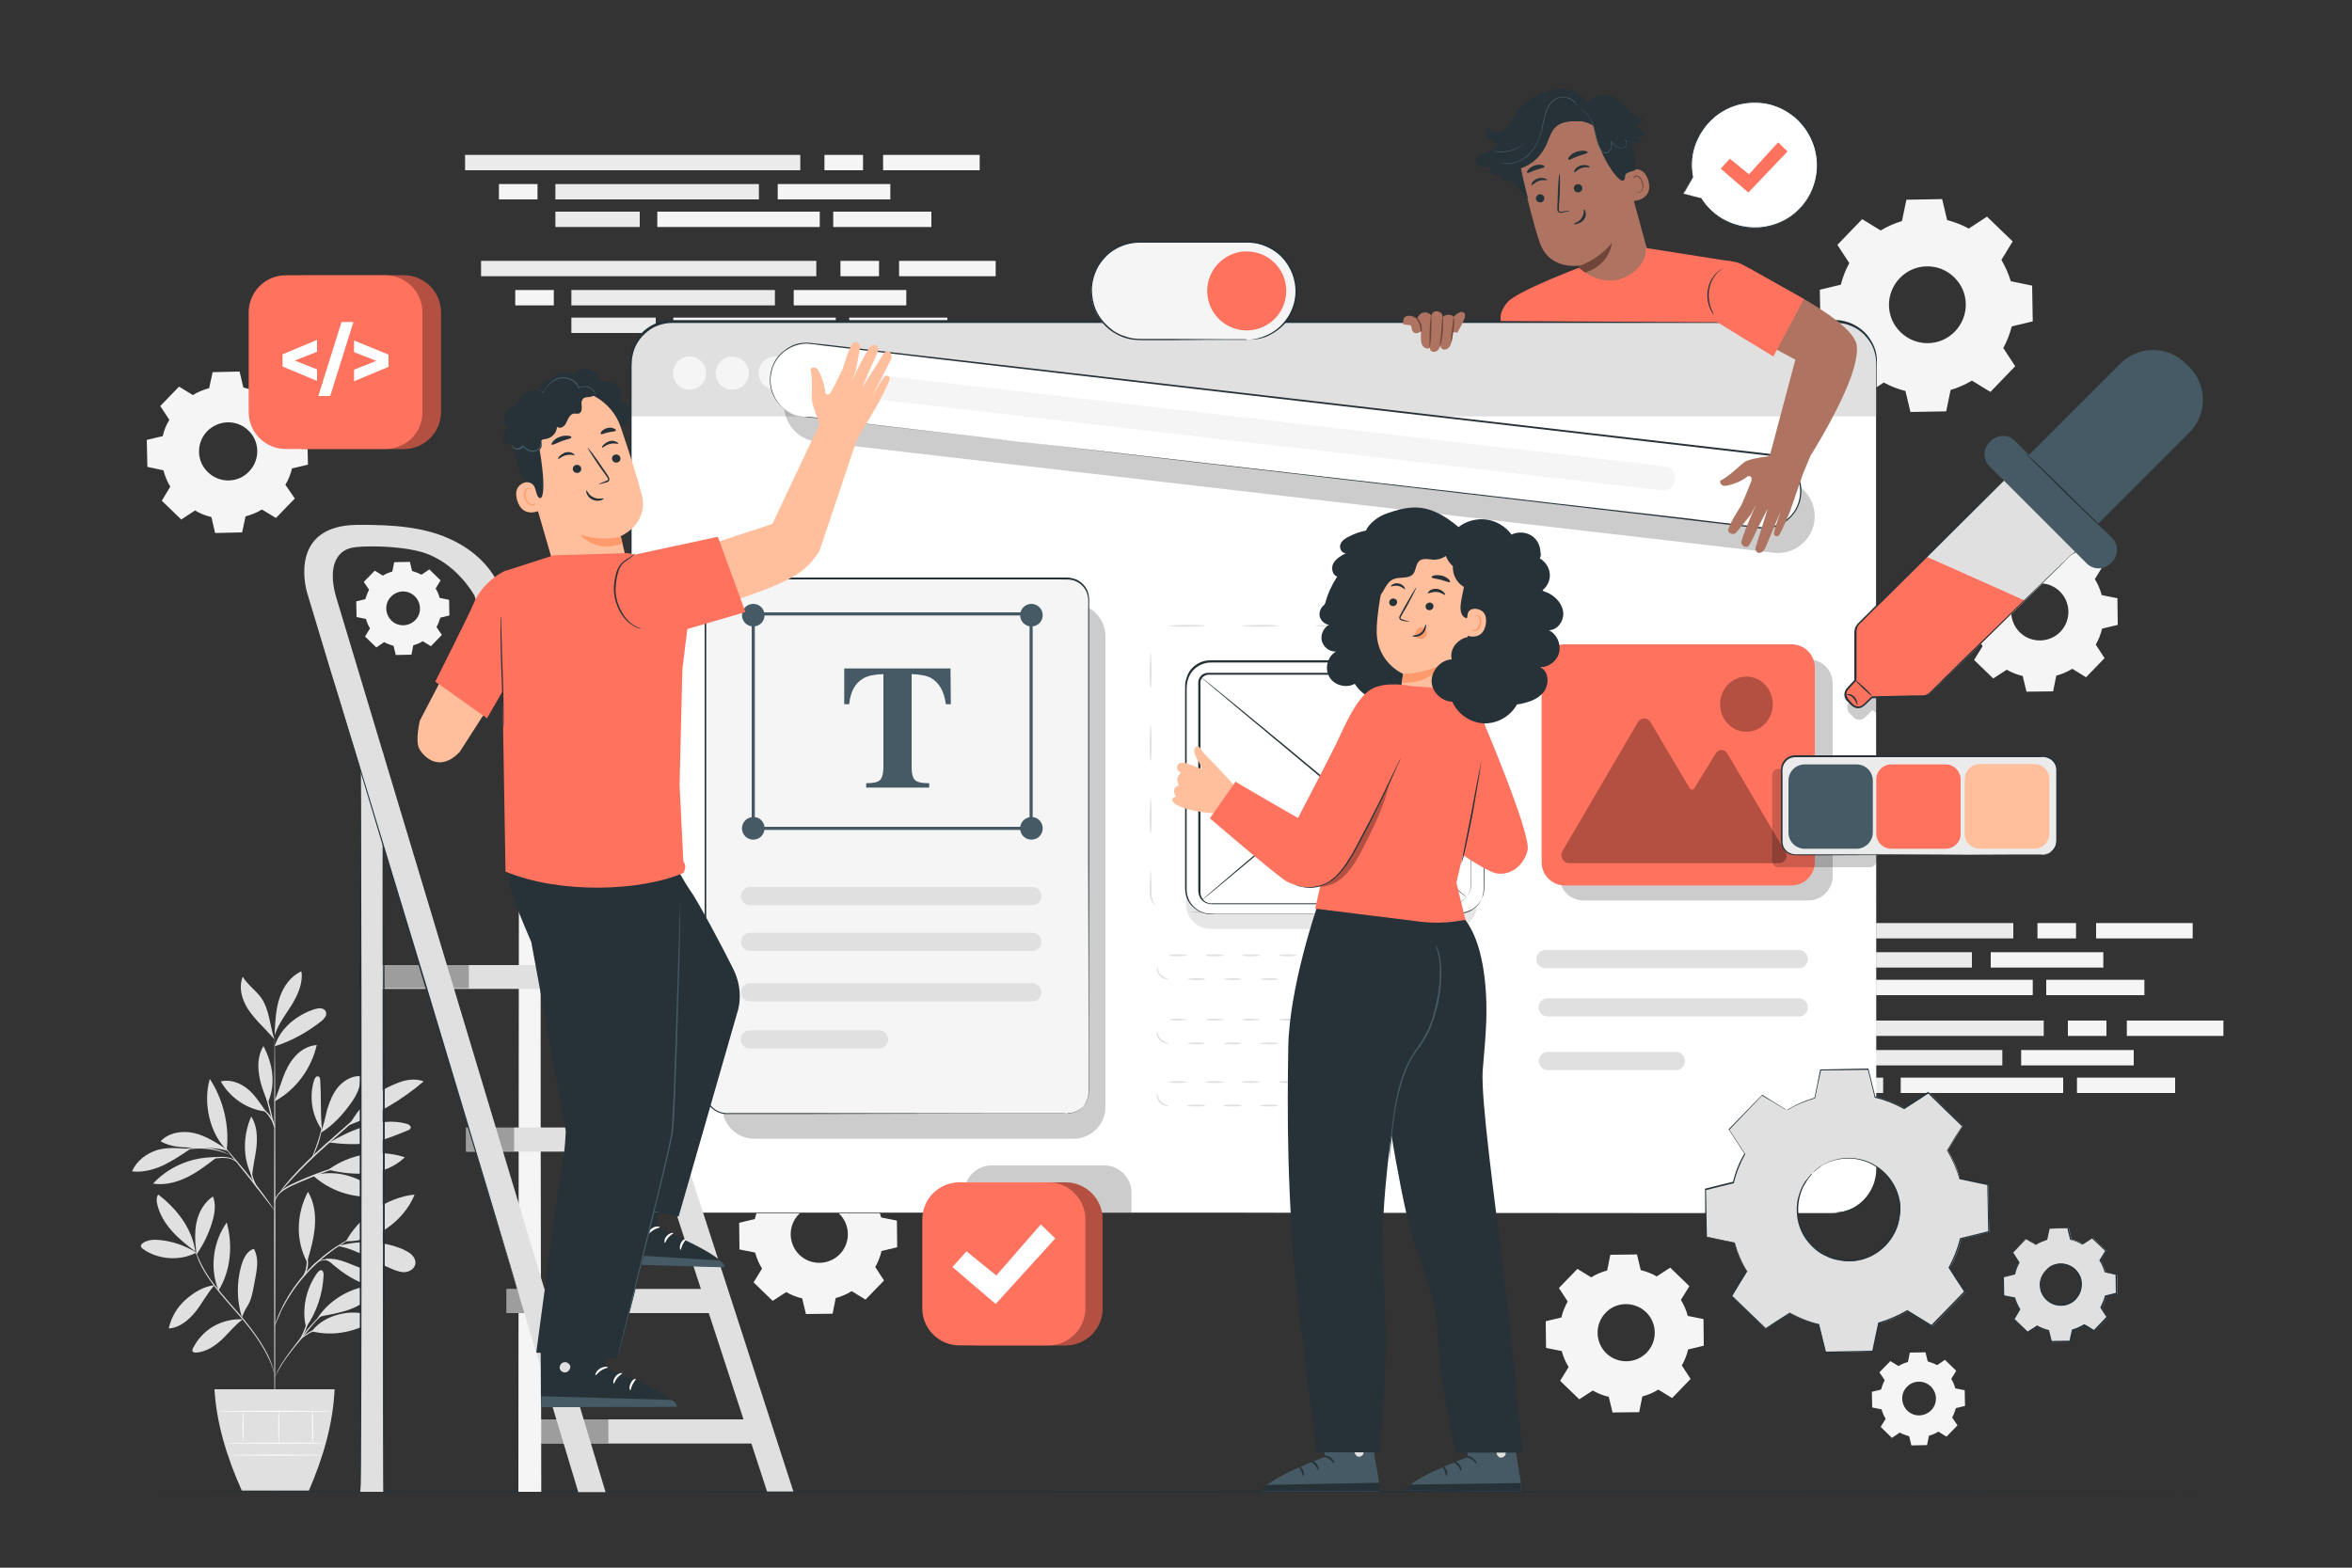 <svg xmlns="http://www.w3.org/2000/svg" viewBox="0 0 750 500" style="enable-background:new 0 0 750 500" xml:space="preserve"><rect x="0" y="0" width="750" height="500" fill="#333333" stroke="none"/><style>.st0{fill:#ebebeb}.st1{fill:#f5f5f5}.st2{fill:#e0e0e0}.st3{fill:#fafafa}.st5{display:inline}.st6{fill:#263238}.st7{fill:#fff}.st8{opacity:.2}.st9{fill:#455a64}.st11{fill:#ff725e}.st12{opacity:.3}.st13{fill:#ae7461}.st14{fill:#6f4439}.st15{fill:#ffbf9d}.st16{fill:none}.st17{fill:#ff9a6c}</style><g id="Background_Complete"><path class="st0" d="M148.3 49.4h106.9v4.9H148.3zM177.1 58.7H242v4.9h-64.9zM177.1 67.5H204v4.9h-26.9z"/><path class="st1" d="M262.9 49.4h12.3v4.9h-12.3zM281.6 49.4h30.8v4.9h-30.8zM159.1 58.7h12.3v4.9h-12.3zM209.6 67.5h51.8v4.9h-51.8zM265.7 67.5H297v4.9h-31.3zM248 58.7h35.9v4.9H248z"/><path class="st0" d="M153.4 83.2h106.9v4.9H153.4zM182.2 92.5h64.9v4.9h-64.9zM182.2 101.3h26.9v4.9h-26.9z"/><path class="st1" d="M268 83.2h12.3v4.9H268zM286.7 83.2h30.8v4.9h-30.8zM164.3 92.5h12.3v4.9h-12.3zM214.7 101.3h51.8v4.9h-51.8zM270.8 101.3h31.3v4.9h-31.3zM253.1 92.5H289v4.9h-35.9z"/><path class="st0" d="M535.1 294.4H642v4.9H535.1zM563.9 303.7h64.9v4.9h-64.9zM563.9 312.5h26.9v4.9h-26.9z"/><path class="st1" d="M649.7 294.4H662v4.9h-12.3zM668.4 294.4h30.8v4.9h-30.8zM546 303.7h12.3v4.9H546zM596.4 312.5h51.8v4.9h-51.8zM652.5 312.5h31.3v4.9h-31.3zM634.8 303.7h35.9v4.9h-35.9z"/><path class="st0" d="M544.8 325.5h106.9v4.9H544.8zM573.6 334.9h64.9v4.9h-64.9zM573.6 343.7h26.9v4.9h-26.9z"/><path class="st1" d="M659.4 325.5h12.3v4.9h-12.3zM678.2 325.5H709v4.9h-30.8zM555.7 334.9H568v4.9h-12.3zM606.1 343.7h51.8v4.9h-51.8zM662.3 343.7h31.3v4.9h-31.3zM644.5 334.9h35.9v4.9h-35.9zM507.4 407.4c1.6-1 3.3-1.7 5.1-2.2l1-5 8.5-.1 1.2 5c1.8.4 3.5 1.1 5.1 2l4.3-2.8 6.1 5.9-2.7 4.4c1 1.6 1.7 3.3 2.2 5.1l5 1 .1 8.5-5 1.2c-.4 1.8-1.1 3.5-2 5.1l2.8 4.3-5.9 6.1-4.4-2.7c-1.6 1-3.3 1.7-5.1 2.2l-1 5-8.5.1-1.2-5c-1.8-.4-3.5-1.1-5.1-2l-4.3 2.8-6.1-5.9 2.7-4.4c-1-1.6-1.7-3.3-2.2-5.1l-5-1-.1-8.5 5-1.2c.4-1.8 1.1-3.5 2-5.1l-2.8-4.3 5.9-6.1 4.4 2.7zm4.6 11.3c-3.5 3.6-3.4 9.4.2 12.9s9.4 3.4 12.9-.2 3.4-9.4-.2-12.9c-3.7-3.5-9.5-3.4-12.9.2zM639.4 177.5c1.6-1 3.3-1.7 5.1-2.2l1-5 8.5-.1 1.2 5c1.8.4 3.5 1.1 5.1 2l4.3-2.8 6.1 5.9-2.7 4.4c1 1.6 1.7 3.3 2.2 5.1l5 1 .1 8.5-5 1.2c-.4 1.8-1.1 3.5-2 5.1l2.8 4.3-5.9 6.1-4.4-2.7c-1.6 1-3.3 1.7-5.1 2.2l-1 5-8.5.1-1.2-5c-1.8-.4-3.5-1.1-5.1-2l-4.3 2.8-6.1-5.9 2.7-4.4c-1-1.6-1.7-3.3-2.2-5.1l-5-1-.1-8.5 5-1.2c.4-1.8 1.1-3.5 2-5.1l-2.8-4.3 5.9-6.1 4.4 2.7zm4.5 11.3c-3.5 3.6-3.4 9.4.2 12.9s9.4 3.4 12.9-.2 3.4-9.4-.2-12.9-9.4-3.4-12.9.2zM250.2 376c1.6-1 3.3-1.7 5.1-2.2l1-5 8.5-.1 1.2 5c1.8.4 3.5 1.1 5.1 2l4.3-2.8 6.1 5.9-2.7 4.4c1 1.6 1.7 3.3 2.2 5.1l5 1 .1 8.5-5 1.2c-.4 1.8-1.1 3.5-2 5.1l2.8 4.3-5.9 6.1-4.4-2.7c-1.6 1-3.3 1.7-5.1 2.2l-1 5-8.5.1-1.2-5c-1.8-.4-3.5-1.1-5.1-2l-4.3 2.8-6.1-5.9 2.7-4.4c-1-1.6-1.7-3.3-2.2-5.1l-5-1-.1-8.5 5-1.2c.4-1.8 1.1-3.5 2-5.1l-2.8-4.3 5.9-6.1 4.4 2.7zm4.5 11.3c-3.5 3.6-3.4 9.4.2 12.9s9.4 3.4 12.9-.2 3.4-9.4-.2-12.9c-3.7-3.5-9.4-3.4-12.9.2zM599.7 73.5c2.2-1.3 4.5-2.3 6.8-3l1.4-6.8 11.4-.2 1.6 6.7c2.4.6 4.7 1.5 6.9 2.7l5.8-3.8 8.2 7.9-3.6 5.9c1.3 2.2 2.3 4.5 3 6.8l6.8 1.4.2 11.4-6.7 1.6c-.6 2.4-1.5 4.7-2.7 6.9l3.8 5.8-7.9 8.2-5.9-3.6c-2.2 1.3-4.5 2.3-6.8 3l-1.4 6.8-11.4.2-1.6-6.7c-2.4-.6-4.7-1.5-6.9-2.7l-5.8 3.8-8.2-7.9 3.6-5.9c-1.3-2.2-2.3-4.5-3-6.8l-6.8-1.4-.2-11.4 6.7-1.6c.6-2.4 1.5-4.7 2.7-6.9l-3.8-5.8 7.9-8.2 5.9 3.6zm6.1 15.2c-4.7 4.9-4.6 12.6.3 17.3 4.9 4.7 12.6 4.6 17.3-.3 4.7-4.9 4.6-12.6-.3-17.3-4.8-4.7-12.6-4.6-17.3.3zM61.5 126c1.6-1 3.4-1.7 5.2-2.2l1.1-5.1 8.6-.2 1.2 5.1c1.8.4 3.6 1.1 5.2 2.1l4.4-2.9 6.2 6-2.7 4.5c1 1.6 1.7 3.4 2.2 5.2l5.1 1.1.2 8.6-5.1 1.2c-.4 1.8-1.1 3.6-2.1 5.2l3 4.4-6 6.2-4.5-2.7c-1.6 1-3.4 1.7-5.2 2.2l-1.1 5.1-8.6.2-1.2-5.1c-1.8-.4-3.6-1.1-5.2-2.1l-4.4 2.9-6.2-6 2.7-4.5c-1-1.6-1.7-3.4-2.2-5.2l-5.1-1.1-.2-8.6 5.1-1.2c.4-1.8 1.1-3.6 2.1-5.2l-2.9-4.4 6-6.2 4.4 2.7zm4.6 11.5c-3.6 3.7-3.5 9.6.2 13.1 3.7 3.6 9.6 3.5 13.1-.2 3.6-3.7 3.5-9.6-.2-13.1-3.7-3.6-9.5-3.4-13.1.2zM605.4 435.7c.9-.6 1.9-1 3-1.3l.6-3 5-.1.7 2.9c1 .3 2.1.7 3 1.2l2.5-1.7 3.6 3.5-1.6 2.6c.6.9 1 1.9 1.3 3l3 .6.1 5-2.9.7c-.3 1-.7 2.1-1.2 3l1.7 2.5-3.5 3.6-2.6-1.6c-.9.6-1.9 1-3 1.3l-.6 3-5 .1-.7-2.9c-1-.3-2.1-.7-3-1.2l-2.5 1.7-3.6-3.5 1.6-2.6c-.6-.9-1-1.9-1.3-3l-3-.6-.1-5 2.9-.7c.3-1 .7-2.1 1.2-3l-1.7-2.5 3.5-3.6 2.6 1.6zm2.7 6.6c-2.1 2.1-2 5.5.1 7.6 2.1 2.1 5.5 2 7.6-.1 2.1-2.1 2-5.5-.1-7.6-2.2-2.1-5.6-2-7.6.1zM122.1 183.6c.9-.6 1.9-1 3-1.3l.6-3 5-.1.7 2.9c1 .3 2.1.7 3 1.2l2.5-1.7 3.6 3.5-1.6 2.6c.6.9 1 1.9 1.3 3l3 .6.1 5-2.9.7c-.3 1-.7 2.1-1.2 3l1.7 2.5-3.5 3.6-2.6-1.6c-.9.6-1.9 1-3 1.3l-.6 3-5 .1-.7-2.9c-1-.3-2.1-.7-3-1.2l-2.5 1.7-3.6-3.5 1.6-2.6c-.6-.9-1-1.9-1.3-3l-3-.6-.1-5 2.9-.7c.3-1 .7-2.1 1.2-3l-1.7-2.5 3.5-3.6 2.6 1.6zm2.6 6.7c-2.1 2.1-2 5.5.1 7.6 2.1 2.1 5.5 2 7.6-.1 2.1-2.1 2-5.5-.1-7.6-2.1-2.1-5.5-2.1-7.6.1z"/><path class="st2" d="M62.6 399.5c-3.5-2.2-7.5-3.6-11.6-4-1.9-.2-4-.1-5.5 1-.3.2-.6.6-.6 1 .1.3.3.5.5.7 4.8 3.6 12 4.1 17.2 1.3M62.3 399.2c-2.6-2-5.3-4.1-7.5-6.6s-4-5.4-4.7-8.7c-.2-1-.3-2.1.4-2.9 6 4.7 10.7 10.7 11.8 18.2"/><path class="st2" d="M62.6 399.5c-.4-3.3-.6-6.6.1-9.8.7-3.2 2.5-6.3 5.2-8.1 1 2.4.6 5.2-.1 7.7-1.1 3.9-2.9 7.6-5.2 10.9M68.4 409.9c-3.5.4-6.6 2.3-9.3 4.7-2.7 2.4-4.5 5.6-5.3 9.1 3.5-.2 6.4-2.7 8.6-5.4 2.1-2.7 3.6-5.7 6-8.4M69.7 411.6c-2.9-7-1.8-15.5 2.6-21.7 2 7.2 1.3 15.3-2.6 21.7M77.4 420.8c-3.2-.2-6.5.6-9.3 2.2-2.8 1.6-5.1 4.1-6.5 6.9-.2.4-.4.9-.1 1.2.2.3.7.3 1.1.3 3.1-.2 5.9-2.1 8.2-4.2 2.2-2.1 4.1-4.6 6.6-6.4M77.2 420.3c-1.7-5.3-1.8-11.1-.3-16.5.6-2.1 1.6-4.4 3.5-5.3.2-.1.4-.2.5-.1.2.1.3.2.3.4.7 1.5.9 3.1.8 4.7-.1 1.6-.4 3.2-.7 4.8-.6 2.9-.9 6.1-2.6 8.6-.4.6-.7 1.2-1 1.9-.3.6-.3.9-.6 1.4M97.6 423.3c-1.5-5.8.1-12.7 3.7-17.5.3-.3.6-.7 1.1-.7.7.1.8 1 .8 1.6-.3 6-2.2 11.8-5.6 16.6M99.4 424.6c7 1.8 15 .1 20.9-4.2-3.5-1.7-7.5-2.2-11.3-1.4-3.8.8-7.2 2.5-9.6 5.6M101 420.8c3.9-6.4 11.4-10.6 18.9-10.9-.9 3-3.4 5.4-6.2 6.8-2.8 1.4-6 2.1-9.1 2.7-1.2.2-2.8.4-3.6 1.4M98 402.2c1.1-3.6 2.1-7.3 2.4-11.1.3-3.8-.2-7.7-2.2-11-3.7 7.1-4 15.4-.3 22.4M110.3 395.9c4.3-7.8 13-14 21.9-14.9-3.4 8.5-12.7 15.1-21.9 14.9M107.6 397.4c6.4 1 11.8 5.1 17.8 7.5 1.3.5 2.7 1 4 .8 1.4-.2 2.7-1.1 3-2.4.3-1.1-.3-2.3-1.1-3.1-.8-.8-1.9-1.3-2.9-1.8-6.5-2.7-13.5-2.8-20.3-1.1"/><path class="st2" d="M103.9 401.9c1.4.4 1.9 1.2 3.1 2.1 3.9 3.3 8.5 5.7 13.5 6.9.5.1 1.2.2 1.4-.3.2-.4-.1-.9-.3-1.3-2.1-2.6-5-4.4-8.2-5.5-3.1-1.2-5.8-2.6-9.5-2.3M99.8 374.9c5.2 4.8 12.5 7.3 19.6 6.7.3 0 .7-.1.9-.3.5-.5-.1-1.4-.7-1.8-5.8-4.6-12.8-6.5-19.8-4.6"/><path class="st2" d="M104.7 373.1c6.9-5.1 16.3-6.7 24.4-4-3.1 3-7.3 4.7-11.6 5.1-4.3.4-8.6-.1-12.8-1.1M102.7 360.6c-.6-5.7-.2-10.3-.6-16.1 0-.5-.1-1-.6-1.2-.6-.2-1.1.5-1.3 1.1-1.7 5.3-.8 11.4 2.5 16"/><path class="st2" d="M102.3 361.3c3.9-2.4 6.8-5.6 9.5-9.3 1.9-2.6 3.5-5.7 3-8.8-2.6-.1-5.1 1.4-6.9 3.4-1.7 2-2.7 4.5-3.5 7-.6 2.6-1.2 5.2-2.1 7.7M111.7 358.7c8.5-3.2 16.5-7.9 23.4-13.8-2.8-1.1-6-.5-8.8.7-6.4 2.6-11.6 6.9-14.8 13.1M105 364.4c4.3.5 8.7.8 13 .1 4.2-.7 8.2-2.4 12.1-4 .3-.1.7-.3.8-.6.2-.4 0-.8-.3-1-.3-.3-.7-.4-1-.5-4.3-1.2-8.9-.6-13.1.8-4.2 1.3-7.7 3-11.5 5.2M80.3 375.1c-3-6-2.8-12.9-.2-19 1.8 2.7 2 6.2 1.7 9.5-.3 3.3-1.3 6.6-1.4 9.9M68.5 369.1c-7.4-.1-14.7 3-19.7 8.4 3.7.6 7.5-.4 10.8-2 3.3-1.6 6.3-3.9 9.3-6.2M60.6 366.5c-3.6-.3-7.1-.7-10.5.3-3.5 1.1-6.6 3.5-8 6.8 3.4.4 6.8-.5 9.9-1.9 2.9-1.4 5.8-3.3 8.6-5.2M72.3 366.6c-3.2-2.1-6.6-4.3-10.3-5.2-3.8-.9-8.2-.2-10.8 2.6 3.1 1.8 6.8 2 10.3 2s7.9 0 11.2 1.1"/><path class="st2" d="M72.3 366.8c-5.5-5.4-7.6-15.2-5.4-22.7 4.3 6.6 6.3 14.8 5.4 22.7M87.5 351.3c1-2.4 1.8-5 2.7-7.5.9-2.5 2.1-4.9 3.9-6.9 1.8-2 4.2-3.4 6.9-3.6-1.7 7.5-6.6 14.2-13.3 17.9M84.8 354.5c-1.7-2.4-3.7-5.6-6.1-7.4-2.3-1.8-5.4-2.9-8.3-2.2 3 5.3 8.5 9 14.4 9.6M85.3 351.5c-1.1-2.9-2.3-5.8-2.7-8.9-.5-3.1-.2-6.3 1.4-9 3 5.8 4 11.9 1.5 17.9M87.6 333.7c1.7-5.7 6.9-9.9 12.6-11.8.7-.2 1.5-.4 2.2-.3.7.1 1.5.6 1.6 1.4.2 1-.6 1.8-1.3 2.5-4.5 3.6-9.6 6.5-15.1 8.2M87.6 329c.2-3.7.4-7.4 1.6-10.9 1.2-3.5 3.5-6.8 6.9-8.3.6 3.7-1.1 7.4-3 10.6-2 3.2-4.4 6.2-5.5 9.8M87.5 331.5c-1.4-4.2-1.6-9.4-4.1-13.1-1.7-2.5-4.5-4.3-6-6.9-1 2.5-.7 5.4.4 7.9 1 2.5 2.8 4.6 4.6 6.6 1.9 2 3.4 3.5 5.1 5.5"/><path class="st2" d="M87.6 453.9c-.1 0-.2-27.7-.2-61.9s.1-61.9.2-61.9.2 27.7.2 61.9-.1 61.9-.2 61.9z"/><path class="st2" d="M111.8 370.9s-.4.2-1 .4c-.7.3-1.7.6-2.9 1-2.4.8-5.7 2-9.3 3.5-3.6 1.5-6.9 2.8-8.9 4.4-1 .8-1.5 1.7-1.8 2.4-.3.7-.3 1-.4 1v-.3c0-.2.1-.5.2-.8.2-.7.8-1.6 1.7-2.5 1-.9 2.3-1.7 3.8-2.4s3.2-1.5 5-2.2c3.6-1.5 7-2.6 9.4-3.4 1.2-.4 2.2-.7 2.9-.8.9-.3 1.3-.3 1.3-.3z"/><path class="st2" d="m119.7 351.4-.3.3c-.2.2-.5.5-.9.8-.8.8-2 1.8-3.3 3-2.9 2.6-6.8 6-11.1 9.8-4.3 3.8-8 7.5-10.6 10.3-1.3 1.4-2.3 2.5-3 3.3-.3.4-.6.7-.8.9l-.3.3s.1-.1.2-.4c.2-.2.4-.6.7-1 .7-.8 1.6-2 2.9-3.4 2.5-2.8 6.2-6.5 10.6-10.4 4.3-3.8 8.3-7.3 11.1-9.8 1.4-1.2 2.6-2.2 3.4-2.9.4-.3.7-.6.9-.8.4.1.5 0 .5 0z"/><path class="st2" d="M99.5 369.3c-.1-.1.8-2.1 1.7-4.8.9-2.6 1.3-4.9 1.4-4.8.1 0-.2 2.3-1.1 5-.5 1.3-.9 2.5-1.3 3.3-.3.8-.6 1.3-.7 1.3zM87.6 386.1s-.3-.3-.7-.8c-.5-.6-1-1.3-1.7-2.2-1.4-1.8-3.4-4.4-5.6-7.2-2.2-2.8-4.3-5.3-5.7-7.1-.7-.9-1.3-1.6-1.7-2.2-.4-.5-.6-.8-.6-.8s.3.2.7.7c.4.5 1.1 1.2 1.8 2.1 1.5 1.8 3.6 4.2 5.8 7 2.2 2.8 4.2 5.4 5.5 7.3.7.9 1.2 1.7 1.6 2.3.4.5.6.8.6.9z"/><path class="st2" d="M82.3 379.2c-.1.1-1.5-1.6-2.2-4.2-.5-1.8-.6-3.4-.5-4.2h.2c-.1.3-.1.5-.2.5v-.5h.2c.1.7.2 2.3.7 4.1.7 2.5 1.9 4.3 1.8 4.3zM75.4 370.6c-.1.1-.5-.5-1.6-.9-1-.4-2.6-.5-4.3-.3-1.7.1-3.2.4-4.3.7-1.1.3-1.8.5-1.8.4 0 0 .6-.4 1.7-.7 1.1-.3 2.6-.7 4.4-.8 1.7-.1 3.4 0 4.4.5 1.2.4 1.6 1.1 1.5 1.1zM73.8 368.5c0 .1-.9-.4-2.4-.9s-3.6-1-5.9-1.2c-2.4-.2-4.5 0-6.1.3-1.5.3-2.5.6-2.5.5l.6-.3c.4-.2 1-.3 1.8-.5 1.5-.4 3.7-.6 6.1-.4 2.4.2 4.5.8 6 1.4.7.3 1.3.6 1.7.8.5.2.7.3.7.3zM87.5 359.7c-.1 0-.9-2.7-1.7-6-.9-3.4-1.5-6.1-1.3-6.1.1 0 .9 2.7 1.7 6 .8 3.3 1.5 6.1 1.3 6.1z"/><path class="st2" d="M87.7 359.7c-.1 0-.6-1.8-1.9-3.6-1.3-1.9-2.9-2.8-2.8-2.9 0 0 .5.1 1.1.6.6.4 1.4 1.2 2.1 2.1 1.2 1.9 1.6 3.8 1.5 3.8zM87.6 439.1s-.1-.7-.4-1.8c-.3-1.2-.9-2.8-1.9-4.8-1.9-3.9-5.4-8.9-9.8-13.8-2.2-2.5-4.3-4.9-6.1-7.1-1.8-2.3-3.3-4.4-4.4-6.3-1.1-1.9-1.8-3.5-2.2-4.7-.2-.6-.4-1-.4-1.3-.1-.3-.1-.5-.1-.5s.2.6.7 1.8c.5 1.1 1.2 2.7 2.3 4.6 1.1 1.9 2.6 4 4.4 6.2 1.8 2.2 3.9 4.6 6.1 7.1 4.4 5 7.9 10 9.8 14 .9 2 1.5 3.7 1.7 4.9.1.6.2 1.1.2 1.4.1.2.1.3.1.3zM109.5 414.4s-.4.2-1.1.6c-.7.4-1.8 1.1-3 2-1.2.9-2.5 2.1-3.9 3.6-1.4 1.4-2.8 3.1-4.2 4.9-2.9 3.6-5.6 6.8-7.2 9.4-.8 1.3-1.4 2.3-1.8 3.1-.4.7-.6 1.2-.6 1.2s0-.1.1-.3c.1-.2.2-.5.4-.9.3-.8.9-1.9 1.7-3.2 1.6-2.6 4.2-5.9 7.1-9.5 1.4-1.8 2.9-3.5 4.3-4.9 1.4-1.4 2.8-2.6 4-3.5 1.2-.9 2.3-1.5 3.1-1.9.4-.2.7-.3.9-.4 0-.2.2-.2.2-.2z"/><path class="st2" d="M109.9 422.4c0 .1-.9.2-2.4.4s-3.6.4-5.8 1.1c-2.2.7-4 1.8-5.1 2.7-1.2.9-1.7 1.7-1.8 1.6 0 0 .1-.2.4-.6.3-.3.7-.8 1.3-1.3 1.2-1 3-2.1 5.2-2.9 2.2-.7 4.3-.9 5.8-1h2.4z"/><path class="st2" d="M95.5 427.4c-.1-.1 1-1.7 1.8-4s1-4.3 1.1-4.2c.1 0 0 .5 0 1.3-.1.8-.3 1.9-.7 3.1-.4 1.2-1 2.1-1.4 2.8-.5.6-.8 1-.8 1zM116.6 392.9s-.1.1-.4.2c-.3.1-.7.3-1.1.5-.5.2-1.1.5-1.8.8-.7.4-1.5.7-2.3 1.2-.4.2-.9.5-1.3.8-.5.3-.9.6-1.4.9-1 .6-2 1.3-3 2.1-2 1.5-4.2 3.4-6.3 5.5-2 2.1-3.8 4.3-5.3 6.4-.7 1.1-1.4 2.1-2 3.1-.3.5-.6 1-.8 1.4-.2.5-.5.9-.7 1.3-.5.8-.8 1.7-1.1 2.4-.3.7-.6 1.3-.8 1.8-.2.5-.4.9-.5 1.2-.1.3-.2.4-.2.4s0-.1.1-.4c.1-.3.2-.7.4-1.2s.4-1.1.7-1.8c.3-.7.6-1.5 1.1-2.4.2-.4.4-.9.7-1.4.2-.5.5-.9.8-1.4.5-1 1.2-2 1.9-3.1 1.5-2.1 3.2-4.4 5.3-6.5 2.1-2.1 4.3-4 6.3-5.5 1.1-.7 2-1.5 3-2 .5-.3 1-.6 1.4-.9.5-.3.9-.5 1.3-.7.8-.5 1.7-.8 2.4-1.2.7-.3 1.3-.6 1.8-.8.5-.2.9-.3 1.2-.4.4-.3.5-.3.6-.3z"/><path class="st2" d="M99.2 404.5s.2-.7 1-1.4 2.2-1.4 3.8-1.5c1.6 0 3.1.4 4 .8 1 .4 1.5.7 1.5.7 0 .1-.6-.2-1.6-.5s-2.4-.7-3.9-.7c-1.6 0-2.9.6-3.7 1.3-.7.7-1 1.3-1.1 1.3zM96.6 407.2c-.1-.1.9-1.5 1.1-3.5.3-2-.4-3.7-.2-3.7 0 0 .3.4.5 1 .2.7.3 1.6.2 2.7-.1 1.1-.5 2-.8 2.6-.4.6-.7.9-.8.9zM68.4 443.1c.6 10.6 3.8 21.4 8.7 32.3h21.4c4.7-10.8 7.7-21.5 8.2-32.3H68.4z"/><path class="st3" d="M103.2 460.3c0 .1-7 .2-15.7.2s-15.7-.1-15.7-.2 7-.2 15.7-.2 15.7 0 15.7.2zM102.7 464.1c0 .1-6.6.2-14.7.2s-14.7-.1-14.7-.2 6.6-.2 14.7-.2 14.7.1 14.7.2zM77.5 450.1c.1 0 .2 2.2.2 4.9s-.1 4.9-.2 4.9-.2-2.2-.2-4.9.1-4.9.2-4.9z"/><path class="st3" d="M88.9 450.1c.1 0 .2 2.3.2 5.1s-.1 5.1-.2 5.1-.2-2.3-.2-5.1c0-2.9.1-5.1.2-5.1zM99.7 450c.1 0 .2 2.3.2 5.2 0 2.9-.1 5.2-.2 5.2s-.2-2.3-.2-5.2c0-2.9 0-5.2.2-5.2z"/><path class="st3" d="M106 450.1c0 .1-8.2.2-18.4.2s-18.4-.1-18.4-.2 8.2-.2 18.4-.2c10.1 0 18.4.1 18.4.2z"/></g><path class="st6" d="M703.8 475.7c0 .1-147.2.3-328.8.3-181.6 0-328.8-.1-328.8-.3 0-.1 147.2-.3 328.8-.3 181.6.1 328.8.2 328.8.3z" id="Floor"/><g id="Character_3"><path class="st7" d="M584.3 386.9H215.1c-7.7 0-14-6.3-14-14V116.5c0-7.7 6.3-14 14-14h369.2c7.7 0 14 6.3 14 14v256.3c0 7.8-6.3 14.1-14 14.1z"/><path class="st2" d="M598.3 132.8H201v-16.6c0-7.6 6.2-13.7 13.7-13.7h369.9c7.6 0 13.7 6.1 13.7 13.7v16.6z"/><path class="st6" d="M585.1 386.9s.3 0 .9-.1c.3 0 .6 0 1.1-.1.2 0 .4-.1.7-.1.2-.1.5-.1.8-.2 1.1-.3 2.5-.8 3.9-1.7 1.4-.9 2.9-2.3 4-4.2 1.2-1.9 1.9-4.4 1.9-7.1v-31.5c0-33.9 0-83-.1-143.6v-79.4c0-2.2.1-4.4-.5-6.4-.5-2.1-1.7-4-3.2-5.6-1.5-1.6-3.4-2.7-5.5-3.4-1.1-.3-2.1-.5-3.2-.5-1.1-.1-2.2 0-3.4 0H214.4c-2.8 0-5.7.9-7.9 2.7-1.1.9-2.1 1.9-2.9 3.1-.8 1.2-1.4 2.5-1.7 3.8-.2.7-.3 1.4-.4 2.1 0 .7-.1 1.4-.1 2.1V371c0 2.5-.1 5 .8 7.2.8 2.3 2.3 4.3 4.2 5.8.9.8 2 1.3 3.1 1.8 1.1.4 2.3.7 3.5.9 1.2.1 2.4.1 3.6.1H389c60.6 0 109.7.1 143.6.1h52.5-52.8c-33.9 0-83 0-143.6.1H216.3c-1.2 0-2.4 0-3.7-.1-1.2-.1-2.4-.5-3.6-.9-1.1-.5-2.2-1.1-3.2-1.9-1.9-1.5-3.5-3.6-4.3-6-.2-.6-.4-1.2-.5-1.8-.1-.6-.2-1.2-.2-1.9-.1-1.3 0-2.5 0-3.7V116.5c0-.7 0-1.4.1-2.2.1-.7.2-1.5.4-2.2.4-1.4 1-2.8 1.8-4 .8-1.2 1.8-2.3 3-3.2 2.3-1.8 5.3-2.8 8.2-2.8h371.5c1.1 0 2.3.3 3.3.6 2.2.7 4.1 1.9 5.7 3.5 1.5 1.6 2.7 3.6 3.3 5.8.1.5.3 1.1.3 1.6.1.5.1 1.1.1 1.7V198c0 60.6-.1 109.7-.1 143.6v31.5c0 2.8-.7 5.3-1.9 7.2-1.2 1.9-2.6 3.3-4.1 4.2-1.4.9-2.8 1.4-3.9 1.7-.3.1-.5.1-.8.2-.2 0-.5.1-.7.1-.4.1-.8.1-1.1.1-.5.3-.8.3-.8.3z"/><path class="st1" d="M225.2 119c0 2.9-2.4 5.3-5.3 5.3s-5.3-2.4-5.3-5.3 2.4-5.3 5.3-5.3 5.3 2.4 5.3 5.3zM238.8 119c0 2.9-2.4 5.3-5.3 5.3s-5.3-2.4-5.3-5.3 2.4-5.3 5.3-5.3c2.9.1 5.3 2.4 5.3 5.3zM252.5 119c0 2.9-2.4 5.3-5.3 5.3s-5.3-2.4-5.3-5.3 2.4-5.3 5.3-5.3c2.9.1 5.3 2.4 5.3 5.3z"/><path class="st2" d="M449.2 290.9c0-.1 2.6-.3 5.8-.3 3.2 0 5.8.1 5.8.3s-2.6.3-5.8.3c-3.2-.1-5.8-.2-5.8-.3zM426 290.9c0-.1 2.6-.3 5.8-.3 3.2 0 5.8.1 5.8.3s-2.6.3-5.8.3c-3.2-.1-5.8-.2-5.8-.3zM402.7 290.9c0-.1 2.6-.3 5.8-.3 3.2 0 5.8.1 5.8.3s-2.6.3-5.8.3c-3.2-.1-5.8-.2-5.8-.3zM379.5 290.9c0-.1 2.6-.3 5.8-.3 3.2 0 5.8.1 5.8.3s-2.6.3-5.8.3c-3.2-.1-5.8-.2-5.8-.3zM366.9 277.6c.1 0 .3 2.6.3 5.8v2.2c.1.7.2 1.3.4 1.7.4.9.8 1.4.8 1.5 0 0-.6-.4-1.1-1.3-.3-.5-.5-1.1-.6-1.8-.1-.7 0-1.5-.1-2.3.1-3.2.2-5.8.3-5.8zM366.9 254.4c.1 0 .3 2.6.3 5.8 0 3.2-.1 5.8-.3 5.8s-.3-2.6-.3-5.8c.1-3.2.2-5.8.3-5.8zM366.9 231.1c.1 0 .3 2.6.3 5.8 0 3.2-.1 5.8-.3 5.8s-.3-2.6-.3-5.8c.1-3.2.2-5.8.3-5.8zM366.9 207.9c.1 0 .3 2.6.3 5.8 0 3.2-.1 5.8-.3 5.8s-.3-2.6-.3-5.8c.1-3.2.2-5.8.3-5.8zM384.4 199.6c0 .1-2.6.3-5.8.3-3.2 0-5.8-.1-5.8-.3 0-.1 2.6-.3 5.8-.3 3.2 0 5.8.1 5.8.3zM407.7 199.6c0 .1-2.6.3-5.8.3-3.2 0-5.8-.1-5.8-.3 0-.1 2.6-.3 5.8-.3 3.2 0 5.8.1 5.8.3zM431 199.6c0 .1-2.6.3-5.8.3-3.2 0-5.8-.1-5.8-.3 0-.1 2.6-.3 5.8-.3 3.1 0 5.8.1 5.8.3zM454.2 199.6c0 .1-2.6.3-5.8.3-3.2 0-5.8-.1-5.8-.3 0-.1 2.6-.3 5.8-.3 3.2 0 5.8.1 5.8.3zM466.7 212.8c-.1 0-.3-2.6-.3-5.8v-2.2c-.1-.7-.2-1.3-.4-1.7-.4-.9-.8-1.4-.8-1.5 0 0 .6.4 1.1 1.3.3.5.5 1.1.6 1.8.1.7 0 1.5.1 2.3 0 3.2-.1 5.8-.3 5.8zM466.7 236.1c-.1 0-.3-2.6-.3-5.8 0-3.2.1-5.8.3-5.8s.3 2.6.3 5.8c0 3.2-.1 5.8-.3 5.8zM466.7 259.3c-.1 0-.3-2.6-.3-5.8 0-3.2.1-5.8.3-5.8s.3 2.6.3 5.8c0 3.2-.1 5.8-.3 5.8zM466.7 282.6c-.1 0-.3-2.6-.3-5.8 0-3.2.1-5.8.3-5.8s.3 2.6.3 5.8c0 3.2-.1 5.8-.3 5.8zM448.4 312.3c0-.1 1.3-.3 2.9-.3 1.6 0 2.9.1 2.9.3s-1.3.3-2.9.3c-1.6-.1-2.9-.2-2.9-.3zM436.8 312.3c0-.1 1.3-.3 2.9-.3 1.6 0 2.9.1 2.9.3s-1.3.3-2.9.3c-1.6-.1-2.9-.2-2.9-.3zM425.1 312.3c0-.1 1.3-.3 2.9-.3 1.6 0 2.9.1 2.9.3s-1.3.3-2.9.3c-1.6-.1-2.9-.2-2.9-.3zM413.4 312.3c0-.1 1.3-.3 2.9-.3 1.6 0 2.9.1 2.9.3s-1.3.3-2.9.3c-1.5-.1-2.9-.2-2.9-.3zM401.8 312.3c0-.1 1.3-.3 2.9-.3 1.6 0 2.9.1 2.9.3s-1.3.3-2.9.3c-1.6-.1-2.9-.2-2.9-.3zM390.1 312.3c0-.1 1.3-.3 2.9-.3 1.6 0 2.9.1 2.9.3s-1.3.3-2.9.3c-1.6-.1-2.9-.2-2.9-.3zM378.5 312.3c0-.1 1.3-.3 2.9-.3 1.6 0 2.9.1 2.9.3s-1.3.3-2.9.3c-1.6-.1-2.9-.2-2.9-.3zM369 308.4c.2 0 .1 1.4 1.2 2.5 1 1.1 2.4 1.2 2.4 1.4 0 .1-.3.1-.9 0-.5-.1-1.3-.4-1.9-1.1-.6-.6-.9-1.4-.9-2 0-.5.1-.8.1-.8zM378.6 304.7c0 .1-1.3.3-2.9.3-1.6 0-2.9-.1-2.9-.3s1.3-.3 2.9-.3c1.6 0 2.9.2 2.9.3zM390.3 304.7c0 .1-1.3.3-2.9.3-1.6 0-2.9-.1-2.9-.3s1.3-.3 2.9-.3c1.6 0 2.9.2 2.9.3zM401.9 304.7c0 .1-1.3.3-2.9.3-1.6 0-2.9-.1-2.9-.3s1.3-.3 2.9-.3c1.6 0 2.9.2 2.9.3zM413.6 304.7c0 .1-1.3.3-2.9.3-1.6 0-2.9-.1-2.9-.3s1.3-.3 2.9-.3c1.6 0 2.9.2 2.9.3zM425.3 304.7c0 .1-1.3.3-2.9.3-1.6 0-2.9-.1-2.9-.3s1.3-.3 2.9-.3c1.6 0 2.9.2 2.9.3zM436.9 304.7c0 .1-1.3.3-2.9.3-1.6 0-2.9-.1-2.9-.3s1.3-.3 2.9-.3c1.6 0 2.9.2 2.9.3zM448.6 304.7c0 .1-1.3.3-2.9.3-1.6 0-2.9-.1-2.9-.3s1.3-.3 2.9-.3c1.6 0 2.9.2 2.9.3zM458 308.6c-.2 0-.1-1.4-1.2-2.5-1-1.1-2.4-1.2-2.4-1.4 0-.1.3-.1.9 0 .5.1 1.3.4 1.9 1.1.6.6.9 1.4.9 2 .1.4 0 .8-.1.8zM448.4 332.8c0-.1 1.3-.3 2.9-.3 1.6 0 2.9.1 2.9.3 0 .1-1.3.3-2.9.3-1.6-.1-2.9-.2-2.9-.3zM436.8 332.8c0-.1 1.3-.3 2.9-.3 1.6 0 2.9.1 2.9.3 0 .1-1.3.3-2.9.3-1.6-.1-2.9-.2-2.9-.3zM425.1 332.8c0-.1 1.3-.3 2.9-.3 1.6 0 2.9.1 2.9.3 0 .1-1.3.3-2.9.3-1.6-.1-2.9-.2-2.9-.3zM413.4 332.8c0-.1 1.3-.3 2.9-.3 1.6 0 2.9.1 2.9.3 0 .1-1.3.3-2.9.3-1.5-.1-2.9-.2-2.9-.3zM401.8 332.8c0-.1 1.3-.3 2.9-.3 1.6 0 2.9.1 2.9.3 0 .1-1.3.3-2.9.3-1.6-.1-2.9-.2-2.9-.3zM390.1 332.8c0-.1 1.3-.3 2.9-.3 1.6 0 2.9.1 2.9.3 0 .1-1.3.3-2.9.3-1.6-.1-2.9-.2-2.9-.3zM378.5 332.8c0-.1 1.3-.3 2.9-.3 1.6 0 2.9.1 2.9.3 0 .1-1.3.3-2.9.3-1.6-.1-2.9-.2-2.9-.3zM369 328.9c.2 0 .1 1.4 1.2 2.5 1 1.1 2.4 1.2 2.4 1.4 0 .1-.3.1-.9 0-.5-.1-1.3-.4-1.9-1.1-.6-.6-.9-1.4-.9-2 0-.5.1-.8.1-.8zM378.6 325.2c0 .1-1.3.3-2.9.3-1.6 0-2.9-.1-2.9-.3 0-.1 1.3-.3 2.9-.3 1.6.1 2.9.2 2.9.3zM390.3 325.2c0 .1-1.3.3-2.9.3-1.6 0-2.9-.1-2.9-.3 0-.1 1.3-.3 2.9-.3 1.6.1 2.9.2 2.9.3zM401.9 325.2c0 .1-1.3.3-2.9.3-1.6 0-2.9-.1-2.9-.3 0-.1 1.3-.3 2.9-.3 1.6.1 2.9.2 2.9.3zM413.6 325.2c0 .1-1.3.3-2.9.3-1.6 0-2.9-.1-2.9-.3 0-.1 1.3-.3 2.9-.3 1.6.1 2.9.2 2.9.3zM425.3 325.2c0 .1-1.3.3-2.9.3-1.6 0-2.9-.1-2.9-.3 0-.1 1.3-.3 2.9-.3 1.6.1 2.9.2 2.9.3zM436.9 325.2c0 .1-1.3.3-2.9.3-1.6 0-2.9-.1-2.9-.3 0-.1 1.3-.3 2.9-.3 1.6.1 2.9.2 2.9.3zM448.6 325.2c0 .1-1.3.3-2.9.3-1.6 0-2.9-.1-2.9-.3 0-.1 1.3-.3 2.9-.3 1.6.1 2.9.2 2.9.3zM458 329.1c-.2 0-.1-1.4-1.2-2.5-1-1.1-2.4-1.2-2.4-1.4 0-.1.3-.1.9 0 .5.1 1.3.4 1.9 1.1.6.6.9 1.4.9 2 .1.4 0 .8-.1.8zM448.4 352.6c0-.1 1.3-.3 2.9-.3 1.6 0 2.9.1 2.9.3s-1.3.3-2.9.3c-1.6 0-2.9-.1-2.9-.3zM436.8 352.6c0-.1 1.3-.3 2.9-.3 1.6 0 2.9.1 2.9.3s-1.3.3-2.9.3c-1.6 0-2.9-.1-2.9-.3zM425.1 352.6c0-.1 1.3-.3 2.9-.3 1.6 0 2.9.1 2.9.3s-1.3.3-2.9.3c-1.6 0-2.9-.1-2.9-.3zM413.4 352.6c0-.1 1.3-.3 2.9-.3 1.6 0 2.9.1 2.9.3s-1.3.3-2.9.3c-1.5 0-2.9-.1-2.9-.3zM401.8 352.6c0-.1 1.3-.3 2.9-.3 1.6 0 2.9.1 2.9.3s-1.3.3-2.9.3c-1.6 0-2.9-.1-2.9-.3zM390.1 352.6c0-.1 1.3-.3 2.9-.3 1.6 0 2.9.1 2.9.3s-1.3.3-2.9.3c-1.6 0-2.9-.1-2.9-.3zM378.5 352.6c0-.1 1.3-.3 2.9-.3 1.6 0 2.9.1 2.9.3s-1.3.3-2.9.3c-1.6 0-2.9-.1-2.9-.3zM369 348.8c.2 0 .1 1.4 1.2 2.5 1 1.1 2.4 1.2 2.4 1.4 0 .1-.3.1-.9 0-.5-.1-1.3-.4-1.9-1.1-.6-.6-.9-1.4-.9-2 0-.5.1-.8.1-.8zM378.6 345.1c0 .1-1.3.3-2.9.3-1.6 0-2.9-.1-2.9-.3s1.3-.3 2.9-.3c1.6 0 2.9.2 2.9.3zM390.3 345.1c0 .1-1.3.3-2.9.3-1.6 0-2.9-.1-2.9-.3s1.3-.3 2.9-.3c1.6 0 2.9.2 2.9.3zM401.9 345.1c0 .1-1.3.3-2.9.3-1.6 0-2.9-.1-2.9-.3s1.3-.3 2.9-.3c1.6 0 2.9.2 2.9.3zM413.6 345.1c0 .1-1.3.3-2.9.3-1.6 0-2.9-.1-2.9-.3s1.3-.3 2.9-.3c1.6 0 2.9.2 2.9.3zM425.3 345.1c0 .1-1.3.3-2.9.3-1.6 0-2.9-.1-2.9-.3s1.3-.3 2.9-.3c1.6 0 2.9.2 2.9.3zM436.9 345.1c0 .1-1.3.3-2.9.3-1.6 0-2.9-.1-2.9-.3s1.3-.3 2.9-.3c1.6 0 2.9.2 2.9.3zM448.6 345.1c0 .1-1.3.3-2.9.3-1.6 0-2.9-.1-2.9-.3s1.3-.3 2.9-.3c1.6 0 2.9.2 2.9.3zM458 349c-.2 0-.1-1.4-1.2-2.5-1-1.1-2.4-1.2-2.4-1.4 0-.1.3-.1.9 0 .5.1 1.3.4 1.9 1.1.6.6.9 1.4.9 2 .1.4 0 .8-.1.8zM573.6 308.8h-80.8c-1.6 0-2.9-1.3-2.9-2.9 0-1.6 1.3-2.9 2.9-2.9h80.8c1.6 0 2.9 1.3 2.9 2.9 0 1.6-1.3 2.9-2.9 2.9zM573.6 324.2h-80.1c-1.6 0-2.9-1.3-2.9-2.9 0-1.6 1.3-2.9 2.9-2.9h80.1c1.6 0 2.9 1.3 2.9 2.9 0 1.6-1.3 2.9-2.9 2.9zM534.4 341.3h-40.8c-1.6 0-2.9-1.3-2.9-2.9 0-1.6 1.3-2.9 2.9-2.9h40.8c1.6 0 2.9 1.3 2.9 2.9 0 1.6-1.3 2.9-2.9 2.9z"/><path d="M342.3 363.2H240.6c-5.7 0-10.3-4.6-10.3-10.3v-150c0-5.7 4.6-10.3 10.3-10.3h101.6c5.7 0 10.3 4.6 10.3 10.3v150c.1 5.6-4.5 10.3-10.2 10.3z" class="st8"/><path class="st1" d="M340.3 355.2H231.8c-3.8 0-6.8-3.1-6.8-6.8v-157c0-3.8 3.1-6.8 6.8-6.8h108.5c3.8 0 6.8 3.1 6.8 6.8v156.9c0 3.8-3 6.9-6.8 6.9z"/><path class="st6" d="M340.3 355.2s.5 0 1.5-.2c.9-.2 2.4-.7 3.6-2.2.6-.7 1.2-1.7 1.5-2.8.3-1.1.2-2.4.2-3.8v-9.6c0-14.5 0-35.5-.1-61.5v-81.7c0-1.1.1-2.1-.1-3.1-.3-2-1.7-3.9-3.6-4.8-1.9-1-4.1-.6-6.3-.7H231.8c-2.4 0-4.7 1.4-5.8 3.5-.6 1.1-.8 2.2-.8 3.4V346.8c0 .9-.1 1.9.1 2.8.2.9.5 1.7 1 2.5 1 1.5 2.6 2.5 4.3 2.8.9.2 1.8.1 2.7.1H256.4c26 0 47 .1 61.5.1h21c.9 0 1.4.1 1.4.1h-22.5c-14.5 0-35.5 0-61.5.1H233.2c-.9 0-1.8.1-2.7-.1-1.8-.3-3.5-1.4-4.6-3-.5-.8-.9-1.7-1.1-2.6-.2-1-.1-1.9-.1-2.8V191.7c0-1.2.2-2.6.8-3.7 1.2-2.3 3.7-3.8 6.3-3.8H340.2c1.1 0 2.2.3 3.2.7 2 1 3.5 2.9 3.8 5.1.2 1.1.1 2.2.1 3.2v81.7c0 26-.1 47-.1 61.5v9.6c0 1.4.1 2.7-.2 3.9-.3 1.2-.9 2.1-1.5 2.8-1.3 1.5-2.8 2-3.7 2.2-.5.1-.9.1-1.1.1-.3.2-.4.2-.4.2z"/><path class="st9" d="M329.3 264.7h-89.6v-69.4h89.6v69.4zm-88.6-1h87.6v-67.4h-87.6v67.4z"/><path class="st9" d="M243.8 196.2c0 2-1.6 3.6-3.6 3.6s-3.6-1.6-3.6-3.6 1.6-3.6 3.6-3.6 3.6 1.6 3.6 3.6zM332.5 196.2c0 2-1.6 3.6-3.6 3.6s-3.6-1.6-3.6-3.6 1.6-3.6 3.6-3.6c1.9 0 3.6 1.6 3.6 3.6zM243.8 264.2c0 2-1.6 3.6-3.6 3.6s-3.6-1.6-3.6-3.6 1.6-3.6 3.6-3.6c2-.1 3.6 1.5 3.6 3.6zM332.5 264.2c0 2-1.6 3.6-3.6 3.6s-3.6-1.6-3.6-3.6 1.6-3.6 3.6-3.6c1.9-.1 3.6 1.5 3.6 3.6zM269.2 213.2h33.9l.1 11.4h-1.6c-.5-4.1-2.1-6.8-4.6-8.3-1.4-.8-3.5-1.2-6.3-1.3v29.7c0 2.1.4 3.5 1.1 4.1.7.7 2.2 1 4.5 1v1.4h-20.1v-1.4c2.2 0 3.7-.3 4.4-1 .7-.7 1.1-2.1 1.1-4.1V215c-2.8.1-4.9.5-6.3 1.3-2.7 1.5-4.2 4.2-4.6 8.3h-1.6v-11.4z"/><path class="st2" d="M329.2 288.7h-90c-1.6 0-2.9-1.3-2.9-2.9 0-1.6 1.3-2.9 2.9-2.9h90c1.6 0 2.9 1.3 2.9 2.9 0 1.6-1.3 2.9-2.9 2.9zM329.2 303.3h-90c-1.6 0-2.9-1.3-2.9-2.9 0-1.6 1.3-2.9 2.9-2.9h90c1.6 0 2.9 1.3 2.9 2.9 0 1.6-1.3 2.9-2.9 2.9zM329.2 319.4h-90c-1.6 0-2.9-1.3-2.9-2.9 0-1.6 1.3-2.9 2.9-2.9h90c1.6 0 2.9 1.3 2.9 2.9 0 1.6-1.3 2.9-2.9 2.9zM280.3 334.4h-41.2c-1.6 0-2.9-1.3-2.9-2.9 0-1.6 1.3-2.9 2.9-2.9h41.2c1.6 0 2.9 1.3 2.9 2.9 0 1.6-1.3 2.9-2.9 2.9z"/><path d="M576.6 287.2H505c-4.3 0-7.7-3.4-7.7-7.7V218c0-4.3 3.4-7.7 7.7-7.7h71.7c4.3 0 7.7 3.4 7.7 7.7v61.5c-.1 4.3-3.5 7.7-7.8 7.7z" class="st8"/><path d="M463.1 296.3h-77c-4.4 0-7.9-3.6-7.9-7.9v-67.2c0-4.4 3.6-7.9 7.9-7.9h77c4.4 0 7.9 3.6 7.9 7.9v67.2c0 4.3-3.5 7.9-7.9 7.9z" style="opacity:.1"/><path class="st11" d="M571.3 282.4H499c-4.1 0-7.4-3.3-7.4-7.4v-62.1c0-4.1 3.3-7.4 7.4-7.4h72.3c4.1 0 7.4 3.3 7.4 7.4V275c0 4.1-3.4 7.4-7.4 7.4z"/><path d="M500.3 275.3h67.1c1.8 0 2.9-2 1.9-3.6l-18.5-31.4c-.8-1.4-2.8-1.5-3.7 0l-6.8 11.1c-.3.6-1.1.6-1.5 0l-12.5-21.1c-.9-1.5-3.1-1.5-4 0l-24.1 41.2c-.9 1.7.3 3.8 2.1 3.8z" class="st12"/><ellipse cx="556.9" cy="224.6" rx="8.4" ry="8.8" class="st12"/><path d="M596.3 276.6h-29.2c-1.1 0-2-.9-2-2v-27.4c0-1.1.9-2 2-2h29.2c1.1 0 2 .9 2 2v27.4c0 1.1-.9 2-2 2zM260.4 140.9l305.2 35.4c6.4.7 12.3-3.9 13-10.3.7-6.4-3.9-12.3-10.3-13l-305.2-35.4c-6.4-.7-12.3 3.9-13 10.3-.8 6.4 3.9 12.2 10.3 13z" class="st8"/><path class="st7" d="m255.9 132.9 305.2 35.4c6.4.7 12.3-3.9 13-10.3.7-6.4-3.9-12.3-10.3-13l-305.2-35.4c-6.4-.7-12.3 3.9-13 10.3-.8 6.5 3.8 12.3 10.3 13z"/><path class="st6" d="M255.9 132.9s-.1 0-.4-.1c-.3 0-.7-.1-1.3-.3-1.1-.3-2.8-.9-4.6-2.4-1.7-1.5-3.5-3.9-4-7.3-.2-1.7-.1-3.5.5-5.4.6-1.8 1.7-3.7 3.4-5.1.8-.7 1.8-1.4 2.8-1.9 1-.5 2.2-.9 3.4-1 .6-.1 1.2-.1 1.8-.1.6 0 1.3.1 1.9.2 1.3.1 2.5.3 3.9.4 5.3.6 11 1.3 17.1 2 12.3 1.4 26.3 3 41.7 4.8 61.9 7.2 147.3 17 241.7 28 3 .3 5.9 1.9 7.8 4.2 2 2.3 3 5.4 2.8 8.3-.1 3-1.4 5.9-3.6 8-2.1 2.1-5 3.3-8 3.4-1.5 0-2.9-.2-4.3-.4s-2.9-.3-4.3-.5c-2.9-.3-5.7-.7-8.5-1-5.7-.7-11.3-1.3-16.8-2-22.3-2.6-43.7-5.1-64.2-7.5-40.9-4.8-77.7-9.1-108.7-12.7-30.9-3.6-55.9-6.6-73.3-8.6-8.6-1-15.4-1.8-19.9-2.4-2.3-.3-4-.5-5.2-.6-1.1.1-1.7 0-1.7 0s.6.1 1.8.2c1.2.1 2.9.3 5.2.6 4.6.5 11.3 1.3 19.9 2.3 17.3 2 42.3 4.9 73.3 8.4 30.9 3.6 67.8 7.8 108.7 12.5 20.5 2.4 41.9 4.9 64.2 7.4 5.6.6 11.2 1.3 16.8 2 2.8.3 5.7.7 8.5 1 1.4.2 2.9.3 4.3.5 1.4.1 2.9.4 4.3.4 2.8-.1 5.6-1.3 7.7-3.3 2.1-2 3.3-4.8 3.4-7.6.2-2.9-.8-5.8-2.7-8-1.9-2.2-4.6-3.7-7.5-4-94.4-11-179.8-20.9-241.7-28.1-15.5-1.8-29.5-3.4-41.7-4.9-6.1-.7-11.9-1.4-17.1-2-1.3-.2-2.6-.3-3.9-.5-.6-.1-1.2-.1-1.9-.2-.6 0-1.2 0-1.8.1-1.2.2-2.3.5-3.3 1s-2 1.1-2.8 1.8c-1.6 1.4-2.7 3.2-3.3 5-.6 1.8-.7 3.7-.5 5.3.5 3.3 2.2 5.8 3.9 7.3 1.8 1.5 3.4 2.1 4.5 2.4 1.1.4 1.7.4 1.7.4z"/><path class="st1" d="m529.9 156.4-251.7-29.2c-2.1-.2-3.6-2.1-3.4-4.3.2-2.1 2.1-3.6 4.3-3.4l251.7 29.2c2.1.2 3.6 2.1 3.4 4.3-.3 2.2-2.2 3.7-4.3 3.4z"/><path class="st13" d="M452.3 102.4c0 .1.1.2.1.3.1.4.2.8.3 1.3v.6c0 .1.1.2.2.4.3.8.2 1.7.2 2.5 0 .9 0 1.9.5 2.7.5.8 1.6 1.3 2.4.7-.1.6.3 1.2.9 1.3.6.1 1.2-.1 1.6-.5.4-.4.7-1 .8-1.5 0 .7.6 1.3 1.3 1.3.7 0 1.3-.4 1.7-1 .4-.6.5-1.3.6-2 .1-.7.2-2 .4-2.6 0 0 .9.1 1.3.2h.1s.5-.8.8-1.4c.6-1.1 1-1.9 1.4-2.9.3-.8.5-1.5 0-2-1.2-1.2-3.4 1.3-3.4 1.3-.3-.9-2.9-1-3.4.1-.2-.6-.1-1-.6-1.4-.5-.4-1.2-.6-1.9-.5-.6.2-1.2.8-1.1 1.5-.5-.9-1.7-1.3-2.6-1.1-.6.1-1.1.5-1.5 1-.2.3-.3.5-.4.8 0 .1-.1.2-.1.3 0 .1 0 .1.1.2 0 0 .2.2.3.4z"/><path class="st13" d="M449.5 100.7c-.6 0-1.2.1-1.6.5-.5.5-.5 1.5-.5 2.2.8.1 1.2.2 2 .3.2 0 .3 0 .4.1.4.3.3 1.1.5 1.6.3.7 1.2 1.1 1.9.8.7-.3 1.2-1 1.2-1.8s-.3-1.5-.8-2.1c-.7-.9-1.9-1.5-3.1-1.6z"/><path class="st14" d="M456.4 100.3c.1 0 .1 2.4 0 5.3s-.4 5.3-.5 5.3c-.1 0-.1-2.4 0-5.3.1-3 .4-5.3.5-5.3zM460 100.8c.1 0 .3 2.1.1 4.8-.2 2.6-.8 4.7-.9 4.7-.2 0 .2-2.1.4-4.7.2-2.7.3-4.8.4-4.8zM463.6 101.3c.2 0 .2 1.8-.1 4-.3 2.2-.6 3.9-.7 3.9-.2 0-.1-1.8.2-3.9.3-2.3.4-4 .6-4zM450.6 101.1c0-.1.4-.1.9.1s1.2.9 1.5 1.7c.3.8.4 1.6.4 2.2-.1.7-.5.8-.6.8 0-.1.2-.3.2-.8-.1-.5-.2-1.2-.5-2-.3-.7-.7-1.3-1.1-1.6-.4-.3-.8-.3-.8-.4z"/><path class="st13" d="m527.1 86.4-10.4-38c-2.3-9.5-9.7-16.2-19.2-13.6l-.9.3C488 37.9 483 47 485.2 55.8c2 8.3 4.3 17.4 5.8 21.6 3.1 8.9 12.5 7.3 12.5 7.3s1.6 5.5 2.4 8.1l-.3 6.8 6.9-3.9 14.6-9.3z"/><path class="st14" d="M503.5 84.8s5.7-1.5 10.5-7.3c0 0-.6 7.6-9.8 9.8l-.7-2.5z"/><path class="st6" d="M489.8 63.6c.2.7.9 1.1 1.7.9.7-.2 1.1-.9.9-1.6-.2-.7-.9-1.1-1.7-.9-.6.2-1.1.9-.9 1.6zM488.4 59.1c.2.1.9-.9 2.3-1.4 1.4-.5 2.6-.1 2.7-.3 0-.1-.2-.3-.8-.5-.5-.2-1.4-.2-2.2 0-.9.3-1.5.8-1.8 1.3-.3.6-.3.9-.2.9zM501.9 60.4c.2.7.9 1.1 1.7.9.7-.2 1.1-.9.9-1.6-.2-.7-.9-1.1-1.7-.9-.7.2-1.1.9-.9 1.6zM502 55c.2.1.9-.9 2.3-1.4 1.4-.5 2.6-.1 2.7-.3 0-.1-.2-.3-.8-.5-.5-.2-1.4-.2-2.2 0-.9.3-1.5.8-1.8 1.3-.3.5-.3.9-.2.9zM500.5 67.2c0-.1-.9.1-2.4.3-.4.1-.7.1-.9-.1-.2-.2-.1-.7-.1-1.1 0-1 .1-2 .2-3 .2-4.3.2-7.7 0-7.8-.2 0-.5 3.5-.6 7.7 0 1.1-.1 2.1-.1 3 0 .4-.1 1 .3 1.4.2.2.5.3.7.3.2 0 .4-.1.6-.1 1.5-.3 2.4-.5 2.3-.6zM500.1 50.9c.3.3 1.5-.5 3.1-1.1 1.6-.6 3-.8 3.1-1.2 0-.2-.4-.4-1-.5-.7-.1-1.6 0-2.6.3-1 .4-1.7.9-2.2 1.4-.4.5-.5.9-.4 1.1zM487 55.1c.4.2 1.4-.5 2.8-.9 1.3-.5 2.6-.6 2.7-1 .1-.2-.2-.5-.8-.6-.6-.1-1.5-.1-2.4.2-.9.3-1.6.9-2 1.3-.4.6-.5.9-.3 1z"/><path class="st13" d="M518.2 55.2c.1-.1 5.5-3.8 7.4 2.3 1.8 6.2-4.7 6.7-4.8 6.6-.1-.2-2.6-8.9-2.6-8.9z"/><path class="st14" d="M522 61.2s.1 0 .3.1c.2 0 .5 0 .8-.2.6-.4.8-1.6.5-2.8-.2-.6-.4-1.1-.8-1.4-.3-.4-.7-.6-1.1-.6-.3 0-.5.3-.5.5v.3s-.2-.1-.2-.3c0-.1 0-.3.1-.5s.3-.3.5-.3c.5-.1 1 .2 1.4.6.4.4.7 1 .9 1.6.3 1.3 0 2.6-.8 3.1-.4.2-.8.2-1 .1-.1 0-.1-.2-.1-.2z"/><path class="st6" d="M505.1 66.8c-.2 0 .2 1.5-.8 2.8-.9 1.4-2.5 1.6-2.4 1.8 0 .1.4.2 1.1 0 .6-.2 1.5-.6 2.1-1.4.6-.8.7-1.7.5-2.3-.1-.6-.4-.9-.5-.9zM470.4 51.3c0-.4.2-.8.4-1.1.6-.6 1.4-.8 2.2-1.1 1.9-.6 3.7-1.7 5.2-3.1-.7-.1-1.4-.3-2-.7-1.3-.7-2.3-2-2.3-3.5 0-.3.1-.6.3-.7.4-.2.8 0 1.2.3 1.2.8 2.2.9 3.5.4.8-.3 1.6-.8 2.1-1.4 0 0 0-.1.1-.1.2-.4.4-.8.7-1.2 1.6-3 3.2-5.2 5-6.6 2.6-2.1 7.5-4.1 10.9-4.2 3.4-.1 7 1.6 8.4 4.7 1.3-2 4-2.8 6.4-2.6 2.6.1 4.8 2.3 6.2 4.5.1.1.2.2.2.4 1.2 1 2.6 1.8 4.2 2.2.3.1.6.2.7.4.1.3-.1.5-.2.8-.5.6-1 1-1.7 1.4.4.5.8 1 1.3 1.4.4.4.9.8.8 1.4-.1.4-.5.7-.9.8-.4.1-.8-.1-1.3-.2.5.6.9 1.1 1.4 1.7-.8.4-1.7.6-2.6.6.2 2.4 1 6.8.9 8.5-1.6.5-2.1.5-2.8 1-1 .7 0 2.4-1.5 2.3-.8-.1-2.7-2.4-3.1-3.1-3-4.3-5-9.3-6-14.4-1.3-.8-2.8-1.3-4.2-1.5l.1.1c-2.8-.1-5.9-.1-7.9 1.8-1.6 1.5-2.1 3.7-3 5.7-1.8 3.7-4.3 6.1-8.1 7.5.5 2.8 1.7 7.3 2.3 9.9l-3.7-4.4c-.3-.2-.5-.5-.7-.8l-.1-.1c-.4-.4-.7-.8-1.1-1.2-1 1.6-3.6.4-3-1.4.1-.4.3-.7.5-1-.5.8-1.3 1.3-2.2 1.3-.9 0-1.8-.7-2-1.5-.1-.6.1-1.3.6-1.6-1.1.4-2.3.5-3.4.3-1-.7-1.8-1.1-1.8-1.9z"/><path class="st9" d="M503.6 34.8s.4.1 1.2.6c.7.4 1.6 1.3 2.3 2.6.3.6.7 1.4.9 2.2.3.8.5 1.7.7 2.7.2 1 .4 2 .8 3 .2.5.4 1 .7 1.5.3.5.6 1 1.1 1.3.4.3 1 .3 1.4 0 .4-.2.8-.6 1-1 .4-.9.3-1.8.2-2.6l-.2.1c.5.6 1 1.2 1.7 1.6.6.4 1.4.6 2 .4.3-.1.6-.2.9-.4.2-.2.4-.5.4-.8.1-.3 0-.6 0-.9-.1-.3-.3-.5-.5-.6l-.1.1c.9.6 1.8.8 2.4.9.3 0 .5.1.7.1h.2-.2c-.2 0-.4 0-.7-.1-.6-.1-1.4-.3-2.3-.9l-.1.1c.4.2.6.8.5 1.3-.1.3-.2.5-.4.7-.2.2-.5.3-.8.4-.6.1-1.3 0-1.9-.4-.6-.4-1.1-.9-1.6-1.5l-.2-.3v.3c.1.8.2 1.7-.2 2.4-.2.4-.5.7-.9.9-.4.2-.8.2-1.2 0-.5-.3-.7-.8-1-1.2-.3-.5-.5-1-.7-1.5-.4-1-.6-2-.8-3-.2-1-.4-1.9-.7-2.7-.3-.8-.6-1.6-1-2.2-.7-1.3-1.6-2.2-2.4-2.6-.8-.5-1.2-.5-1.2-.5zM478.3 51.9c.2.1.3.1.4.1.1 0 .3.1.5.1s.4.1.6.1c1 .1 2.4.1 4.1-.5 1.6-.6 3.5-1.8 4.8-3.6 1.4-1.8 2.4-4.2 3.1-6.8.3-1.3.5-2.6.8-3.8.3-1.2.6-2.4 1.2-3.3.5-1 1.3-1.8 2.1-2.4.4-.3.9-.4 1.3-.6.5-.1.9-.1 1.3-.1.9 0 1.6.3 2.2.6.6.3 1.1.7 1.4 1 .7.7.8 1.2.9 1.2v-.1c0-.1-.1-.2-.1-.3-.1-.2-.3-.5-.6-.9s-.8-.7-1.4-1.1c-.6-.3-1.4-.6-2.3-.6-.4 0-.9 0-1.4.1-.5.1-.9.3-1.4.6-.9.5-1.6 1.4-2.2 2.4-.6 1-.9 2.2-1.2 3.4-.3 1.2-.5 2.5-.8 3.8-.6 2.6-1.6 4.9-3 6.7-1.4 1.8-3.1 3-4.7 3.6-1.6.6-3.1.6-4 .5-1.1.1-1.6-.1-1.6-.1z"/><path class="st9" d="M476.3 48.2s.1.1.4.1c.3.1.6.1 1.1.2.5.1 1 .1 1.7 0 .6 0 1.3-.1 2-.3.7-.2 1.3-.4 1.9-.7.6-.3 1-.6 1.4-.9.4-.3.7-.5.9-.7l.3-.3s-.5.4-1.2.9c-.4.3-.9.5-1.4.8-.6.3-1.2.5-1.9.7-.7.2-1.4.3-2 .3h-1.6c-1.1 0-1.6-.2-1.6-.1z"/><path class="st11" d="m552.9 83.5-28-4.4s.5 5.5-5.9 8.9c-8.2 4.5-15.5-2.6-15.5-2.6s-19.6 7.4-22.7 10.9c-3.1 3.5-2.2 6.1-2.2 6.1l72.1.4 2.2-19.3z"/><path class="st13" d="M553.8 84.5c1.4.6 37.3 16.5 38.3 25.8 1.3 11.9-19.9 43.1-19.9 43.1l-7.9-7.9 8.2-30.8-25.8-13.7 7.1-16.5z"/><path class="st11" d="M549.4 83.2c.4.1 3.4-.1 5.4.8 2 .8 20.4 11.4 20.4 11.4l-9.7 18.3s-18.8-11.4-24.2-14.9c-4.5-3 8.1-15.6 8.1-15.6z"/><path class="st13" d="M564.3 145.5s-6.4.7-7.9 1.8c-1.5 1-5.5 5.1-7.9 6 0 0-.2 2 2.1 1.6 2.2-.4 5.2-1.7 6.3-2.7 1.2-.9 1.8 0 1.6 1.1-.3 1-3.2 7.8-3.2 7.8s-4.6 7.1-4.2 8.2c.4 1.1 1.7 1.2 2.3.8.4-.3 4.9-6 4.9-6l1.7-3.3s-5.1 11.4-4.7 12.5c.5 1.1 1.5 1.3 2.1 1 .6-.3 3.1-5.9 3.1-5.9l3.2-6.2-3.9 12.5s-.2 1.2.8 1.6c.3.1.7 0 1-.1.6-.3 1-.8 1.3-1.4l5-11.9s-2.6 7.1-2.2 7.6c.5.7 1.2.7 1.6.2.8-1 3.4-7.3 3.4-7.3l4.2-12.2 2.4-5.8-10.6-4.3-2.4 4.4z"/><path class="st6" d="M550.2 85.2c0 .1-.9.4-2.1 1.4-1.2 1-2.5 2.9-3 5.3s-.1 4.6.4 6.1 1.1 2.3 1.1 2.4l-.5-.5c-.3-.4-.6-.9-.9-1.7-.6-1.5-1.1-3.8-.5-6.3.5-2.5 2-4.4 3.3-5.4.6-.5 1.3-.8 1.7-1 .2-.2.5-.3.5-.3z"/><path d="M593.1 204.5c-.6.6-1 1.5-1 2.4v14.5l-2.4 2.5c-.9 1-.9 2.5 0 3.5l1.4 1.4c.9 1 2.5 1 3.5.1l2.5-2.4 1.2.9v-26.3l-5.2 3.4zM360.8 386.7h-53.3v-6.3c0-4.8 3.9-8.7 8.7-8.7h35.9c4.8 0 8.7 3.9 8.7 8.7v6.3z" class="st8"/></g><g id="Ok_Icon"><path class="st11" d="M339.8 429.1h-28.4c-6.5 0-11.8-5.3-11.8-11.8v-28.4c0-6.5 5.3-11.8 11.8-11.8h28.4c6.5 0 11.8 5.3 11.8 11.8v28.4c0 6.5-5.3 11.8-11.8 11.8z"/><path d="M339.8 429.1h-28.4c-6.5 0-11.8-5.3-11.8-11.8v-28.4c0-6.5 5.3-11.8 11.8-11.8h28.4c6.5 0 11.8 5.3 11.8 11.8v28.4c0 6.5-5.3 11.8-11.8 11.8z" class="st12"/><path class="st11" d="M334.3 429.1h-28.4c-6.5 0-11.8-5.3-11.8-11.8v-28.4c0-6.5 5.3-11.8 11.8-11.8h28.4c6.5 0 11.8 5.3 11.8 11.8v28.4c0 6.5-5.3 11.8-11.8 11.8z"/><path class="st7" d="m303.7 404.1 4.5-5 9.5 7.7 14.2-16.3 4.6 4.5-19 20.9z"/></g><g id="Code_Icon"><path class="st11" d="M128.8 143.2H97c-6.5 0-11.8-5.3-11.8-11.8V99.6c0-6.5 5.3-11.8 11.8-11.8h31.8c6.5 0 11.8 5.3 11.8 11.8v31.8c0 6.5-5.3 11.8-11.8 11.8z"/><path d="M128.8 143.2H97c-6.5 0-11.8-5.3-11.8-11.8V99.6c0-6.5 5.3-11.8 11.8-11.8h31.8c6.5 0 11.8 5.3 11.8 11.8v31.8c0 6.5-5.3 11.8-11.8 11.8z" class="st12"/><path class="st11" d="M122.9 143.2H91.1c-6.5 0-11.8-5.3-11.8-11.8V99.6c0-6.5 5.3-11.8 11.8-11.8h31.8c6.5 0 11.8 5.3 11.8 11.8v31.8c.1 6.5-5.2 11.8-11.8 11.8z"/><path class="st7" d="M101.1 112.2 94 115l7.1 2.8v3.7l-11-4.6V113l11-4.6v3.8zM108.9 102.7h3.8l-7.4 23.6h-3.8l7.4-23.6zM123.9 113.1v3.9l-11 4.6v-3.7l7.1-2.8-7.1-2.8v-3.7l11 4.5z"/></g><g id="Speech_Bubble"><path class="st7" d="m536.8 61.8 2.9-5.3c-.8-3.9-.4-8.1 1.4-12.1 4.1-9.1 14.5-13.9 24.1-11 11.6 3.5 17.5 16.4 12.6 27.5-4.1 9.3-14.7 14-24.4 10.9-4.8-1.5-8.6-4.6-11-8.6l-5.6-1.4z"/><path class="st11" d="m548.7 53.8 2.9-3.2 6.1 5 9.3-10.2 3 2.9-12.5 13.1z"/><path class="st6" d="M536.8 61.8s.1 0 .4.1c.3.1.6.1 1.1.3.9.2 2.3.6 4.1 1l-.1.1s0-.1.1-.1h.1c1.3 2.1 3.5 4.7 7 6.7.9.5 1.8.9 2.8 1.3.5.2 1 .3 1.6.5.5.2 1.1.3 1.6.4 2.2.5 4.7.6 7.2.2 2.5-.4 5.1-1.3 7.5-2.8 2.4-1.5 4.5-3.6 6.1-6.1 1.6-2.5 2.7-5.5 3-8.7.2-1.6.1-3.2-.1-4.8-.3-1.6-.6-3.2-1.3-4.7-.6-1.5-1.4-2.9-2.3-4.2-1-1.3-2-2.5-3.2-3.5-2.4-2-5.2-3.5-8.1-4.2-2.9-.7-5.8-.7-8.6-.2-2.7.5-5.2 1.6-7.3 3-4.2 2.8-6.8 7-8 10.7-1.2 3.8-1 7.2-.5 9.7-.9 1.7-1.7 3-2.2 3.9-.2.4-.4.8-.6 1-.2.3-.3.4-.3.4s0-.1.2-.3l.5-1c.5-.9 1.2-2.3 2.1-4v.1c-.5-2.5-.7-5.9.5-9.8 1.1-3.8 3.7-8 8-10.9 2.1-1.4 4.7-2.5 7.5-3.1 2.8-.5 5.8-.5 8.7.2 2.9.7 5.8 2.2 8.2 4.2 1.2 1 2.3 2.2 3.3 3.5.9 1.3 1.8 2.8 2.4 4.3.7 1.5 1 3.2 1.3 4.8.2 1.6.3 3.3.1 4.9-.3 3.2-1.4 6.3-3.1 8.8-1.7 2.6-3.8 4.7-6.2 6.2-2.4 1.5-5 2.5-7.6 2.9-2.6.4-5.1.3-7.3-.2-.6-.1-1.1-.2-1.7-.4-.5-.2-1.1-.3-1.6-.5-1-.4-1.9-.9-2.8-1.4-3.5-2-5.7-4.7-7-6.9l.1-.1s0 .1-.1.1c-1.8-.5-3.2-.8-4.1-1.1-.4-.1-.8-.2-1-.3h-.4z"/></g><g id="Button"><path class="st1" d="M397.7 108.4h-34.2c-8.6 0-15.6-7-15.6-15.6s7-15.6 15.6-15.6h34.2c8.6 0 15.6 7 15.6 15.6s-7 15.6-15.6 15.6z"/><path class="st6" d="M397.7 108.4c0-.1 2.4.2 6.3-1.5 1.9-.9 4.1-2.3 5.9-4.7 1.8-2.3 3.2-5.6 3.2-9.3 0-3.7-1.4-7.8-4.5-11-1.5-1.5-3.5-2.8-5.7-3.6-1.1-.4-2.2-.7-3.4-.8-.6-.1-1.2-.1-1.8-.1h-34.3c-2.8 0-5.6.8-7.9 2.2-2.4 1.4-4.2 3.5-5.5 5.8-1.2 2.4-1.9 5-1.8 7.5.1 2.6.7 5.1 1.9 7.2 1.2 2.1 2.9 3.9 4.8 5.3 1.9 1.3 4.1 2.1 6.2 2.5 2.1.3 4.3.2 6.4.2h5.9c7.5 0 13.6.1 17.8.1h6.1c.3.2.4.2.4.2h-6.5c-4.2 0-10.3 0-17.8.1h-5.9c-2.1 0-4.2.1-6.4-.2-2.2-.3-4.4-1.2-6.4-2.5-2-1.4-3.7-3.2-4.9-5.4-1.2-2.2-1.9-4.8-2-7.4-.1-2.6.6-5.4 1.9-7.8 1.3-2.4 3.3-4.5 5.7-6 2.4-1.5 5.3-2.3 8.2-2.3h34.3c.6 0 1.2 0 1.9.1 1.2.2 2.4.4 3.5.9 2.2.8 4.2 2.1 5.8 3.7 3.2 3.2 4.6 7.5 4.6 11.3-.1 3.8-1.5 7.2-3.3 9.5-1.9 2.4-4.1 3.8-6 4.7-1.9.9-3.6 1.1-4.7 1.2h-1.3c-.6.1-.7.1-.7.1z"/><circle transform="rotate(-80.747 397.568 92.82)" class="st11" cx="397.6" cy="92.8" r="12.6"/></g><g id="Colors"><path class="st0" d="M651.4 272.6h-79c-2.4 0-4.4-2-4.4-4.4v-22.7c0-2.4 2-4.4 4.4-4.4h79c2.4 0 4.4 2 4.4 4.4v22.7c0 2.4-2 4.4-4.4 4.4z"/><path class="st6" d="M651.4 272.6s.2 0 .6-.1c.4-.1 1-.2 1.6-.6.6-.4 1.4-1.1 1.8-2.1.4-1 .3-2.4.3-3.8v-20.8c-.1-1.2-.8-2.3-1.8-3-.5-.3-1.1-.6-1.8-.7-.6-.1-1.3 0-2 0h-77.6c-.9 0-1.9.3-2.6.9-.7.6-1.2 1.4-1.4 2.3-.2.9-.1 1.9-.1 2.9v20c0 .9 0 1.8.4 2.6s1 1.4 1.8 1.8c.8.4 1.6.5 2.5.5h7.9c13.8 0 26.2 0 36.7.1 10.4 0 18.9.1 24.7.1h8.4c.4-.1.6-.1.6-.1h-9c-5.9 0-14.3 0-24.7.1-10.4 0-22.9 0-36.7.1h-7.9c-.9 0-1.9-.1-2.7-.5-.8-.4-1.6-1.1-2-2-.5-.8-.5-1.9-.5-2.8V246c0-.5 0-1 .1-1.5.2-1 .8-2 1.6-2.6.8-.7 1.9-1 2.9-1H650.1c.7 0 1.3 0 2.1.1.7.1 1.3.4 1.9.7 1.1.8 1.8 2 2 3.3V265.8c0 1.4.1 2.8-.3 3.9s-1.2 1.8-1.9 2.1c-.7.4-1.3.5-1.7.6-.6.2-.8.2-.8.2z"/><path class="st9" d="M592 270.7h-16.5c-2.9 0-5.2-2.3-5.2-5.2V249c0-2.9 2.3-5.2 5.2-5.2H592c2.9 0 5.2 2.3 5.2 5.2v16.5c0 2.9-2.4 5.2-5.2 5.2z"/><path class="st11" d="M620.4 270.7h-17.3c-2.7 0-4.8-2.2-4.8-4.8v-17.3c0-2.7 2.2-4.8 4.8-4.8h17.3c2.7 0 4.8 2.2 4.8 4.8v17.3c.1 2.6-2.1 4.8-4.8 4.8z"/><path class="st15" d="M648.7 270.7h-17.4c-2.6 0-4.8-2.1-4.8-4.8v-17.4c0-2.6 2.1-4.8 4.8-4.8h17.4c2.6 0 4.8 2.1 4.8 4.8v17.4c0 2.7-2.2 4.8-4.8 4.8z"/></g><g id="Dropper"><path class="st2" d="M591.8 216.9v-15.4c0-1 .4-1.9 1.1-2.5l46.5-46.1 24 21.4-48 46.9c-.5.5-1.3.8-2.2.8l-16.1.3-2.7 2.5c-1 1-2.7.9-3.7-.1l-1.5-1.5c-1-1-1-2.6 0-3.7l2.6-2.6z"/><path class="st11" d="M614.4 177.6 592.8 199c-.7.7-1.1 1.6-1.1 2.5v15.4l-2.6 2.7c-1 1-1 2.7 0 3.7l1.5 1.5c1 1 2.6 1 3.7.1l2.7-2.5 16.1-.3c.9 0 1.8-.4 2.2-.8l30.4-29.7c0-.1-31.3-14-31.3-14z"/><path class="st9" d="m673.5 179.2-.5.5c-2.1 2.1-5.5 2.1-7.6 0l-31-31c-2.1-2.1-2.1-5.5 0-7.6l.5-.5c2.1-2.1 5.5-2.1 7.6 0l31 31c2.1 2 2.1 5.5 0 7.6z"/><path class="st9" d="m698.2 137.9-30.8 30.8c-1.4 1.4-3.7 1.4-5.1 0l-16.9-16.9c-1.4-1.4-1.4-3.7 0-5.1l30.8-30.8c5.7-5.7 15-5.7 20.7 0l1.3 1.3c5.7 5.7 5.7 15 0 20.7z"/><path class="st6" d="M592.2 224.8c-.1 0-.3-1.1-1.2-2.1-.4-.5-.9-.8-1.3-.9-.4-.1-.7-.2-.7-.3 0-.1.3-.2.8-.1s1.1.4 1.6.9c1 1.3 1 2.6.8 2.5zM671.3 169.3s-.4-.3-1.1-.9c-.7-.6-1.6-1.5-2.8-2.6-2.3-2.2-5.5-5.3-9-8.7-3.4-3.4-6.5-6.5-8.9-8.8l-2.7-2.7c-.6-.6-1-1-.9-1 0 0 .4.3 1.1.9.7.6 1.6 1.5 2.8 2.6 2.3 2.2 5.5 5.3 9 8.7 3.4 3.4 6.5 6.5 8.9 8.8l2.7 2.7c.6.6.9 1 .9 1zM596.9 221.9c-.1.1-1.3-.9-2.8-2.3-1.4-1.4-2.5-2.5-2.4-2.6s1.3.9 2.8 2.3c1.4 1.3 2.5 2.5 2.4 2.6z"/><path class="st6" d="m639.4 152.8-.3.3-.9.9-3.4 3.4-12.6 12.6c-5.3 5.3-11.7 11.7-18.8 18.7-1.8 1.8-3.6 3.6-5.5 5.4l-2.8 2.8-1.4 1.4c-.5.5-1 .9-1.3 1.5-.3.6-.4 1.2-.4 1.9V217c-.5.5-.9 1-1.4 1.5l-.7.8c-.2.3-.5.5-.7.8-.4.5-.5 1.2-.3 1.9.1.3.2.6.4.9.2.2.5.5.7.8l.8.8c.3.3.5.5.8.6.6.3 1.4.3 2 0 .3-.2.6-.4.8-.6l.8-.8c.5-.5 1.1-1 1.6-1.5l.1-.1h.1c2.9-.1 5.8-.1 8.6-.2 1.4 0 2.8-.1 4.2-.1h2.1c.7 0 1.4 0 2-.1.3-.1.6-.2.9-.4.3-.2.5-.4.7-.6.5-.5 1-.9 1.4-1.4 1-.9 1.9-1.9 2.8-2.8 1.9-1.8 3.7-3.6 5.5-5.4 7.2-7 13.6-13.2 18.9-18.4 5.4-5.2 9.7-9.4 12.7-12.3 1.5-1.4 2.6-2.5 3.4-3.3.4-.4.7-.6.9-.8l.3-.3-.3.3-.9.9-3.4 3.4c-3 2.9-7.2 7.1-12.6 12.4-5.3 5.2-11.7 11.5-18.8 18.5-1.8 1.7-3.6 3.5-5.5 5.4-.9.9-1.9 1.8-2.8 2.8-.5.5-1 .9-1.4 1.4l-.4.4c-.1.1-.3.2-.4.3-.3.2-.7.3-1 .4-.7.2-1.4.1-2.1.2h-2.1c-1.4 0-2.8.1-4.2.1-2.8.1-5.7.1-8.6.2l.2-.1c-.5.5-1.1 1-1.6 1.5l-.8.8c-.3.2-.6.5-1 .7-.7.4-1.7.4-2.4 0-.4-.2-.7-.4-1-.7l-.8-.8-.8-.8c-.2-.3-.4-.7-.5-1.1-.2-.8 0-1.6.4-2.3.2-.3.5-.6.7-.8l.7-.8c.5-.5 1-1 1.4-1.5l-.1.2V202c0-.7.1-1.5.4-2.1l.6-.9.7-.7 1.4-1.4c1-.9 1.9-1.9 2.8-2.8 1.9-1.9 3.7-3.7 5.5-5.4 7.2-7.1 13.6-13.4 18.9-18.7 5.4-5.3 9.7-9.5 12.7-12.4 1.5-1.4 2.6-2.6 3.4-3.3l.9-.9c.7-.5.8-.6.8-.6z"/></g><g id="Settings_Icon"><path class="st2" d="M569.7 354.1c2.9-1.7 5.9-3.1 9.1-3.9l1.9-9 15.2-.3 2.2 8.9c3.2.8 6.3 2 9.2 3.6l7.7-5 10.9 10.6-4.8 7.8c1.7 2.9 3.1 5.9 3.9 9.1l9 1.9.3 15.2-8.9 2.2c-.8 3.2-2 6.3-3.6 9.2l5 7.7-10.6 10.9-7.8-4.8c-2.9 1.7-5.9 3.1-9.1 3.9l-1.9 9-15.2.3-2.2-8.9c-3.2-.8-6.3-2-9.2-3.6l-7.7 5-10.9-10.6 4.8-7.8c-1.7-2.9-3.1-5.9-3.9-9.1l-9-1.9-.3-15.2 8.9-2.2c.8-3.2 2-6.3 3.6-9.2l-5-7.7 10.6-10.9 7.8 4.8zm8.1 20.3c-6.3 6.5-6.1 16.8.4 23 6.5 6.3 16.8 6.1 23-.4 6.3-6.5 6.1-16.8-.4-23-6.5-6.3-16.8-6.1-23 .4z"/><path class="st16" d="M569.7 354.1c2.9-1.7 5.9-3.1 9.1-3.9l1.9-9 15.2-.3 2.2 8.9c3.2.8 6.3 2 9.2 3.6l7.7-5 10.9 10.6-4.8 7.8c1.7 2.9 3.1 5.9 3.9 9.1l9 1.9.3 15.2-8.9 2.2c-.8 3.2-2 6.3-3.6 9.2l5 7.7-10.6 10.9-7.8-4.8c-2.9 1.7-5.9 3.1-9.1 3.9l-1.9 9-15.2.3-2.2-8.9c-3.2-.8-6.3-2-9.2-3.6l-7.7 5-10.9-10.6 4.8-7.8c-1.7-2.9-3.1-5.9-3.9-9.1l-9-1.9-.3-15.2 8.9-2.2c.8-3.2 2-6.3 3.6-9.2l-5-7.7 10.6-10.9 7.8 4.8zm8.1 20.3c-6.3 6.5-6.1 16.8.4 23 6.5 6.3 16.8 6.1 23-.4 6.3-6.5 6.1-16.8-.4-23-6.5-6.3-16.8-6.1-23 .4z"/><path class="st6" d="m577.8 374.4.2-.2c.1-.1.3-.3.5-.6.2-.2.5-.5.9-.8.4-.3.8-.7 1.4-1 1.1-.7 2.5-1.4 4.3-1.9 1.8-.5 3.9-.8 6.3-.5 2.3.3 4.8 1 7.1 2.6 2.3 1.5 4.4 3.7 5.8 6.5.7 1.4 1.2 2.9 1.5 4.5.2.8.2 1.6.2 2.5 0 .8 0 1.7-.2 2.5-.4 3.4-2 6.7-4.5 9.3-2.5 2.6-5.8 4.3-9.1 4.8-.8.2-1.7.2-2.5.2s-1.7 0-2.5-.2c-1.6-.2-3.2-.6-4.6-1.3-2.9-1.2-5.1-3.3-6.7-5.5-1.6-2.2-2.5-4.8-2.8-7.1-.3-2.3-.2-4.5.3-6.3.5-1.8 1.1-3.3 1.8-4.4.3-.6.7-1 1-1.4.3-.4.6-.7.8-1 .2-.2.4-.4.5-.6.2-.1.3-.1.3-.1.1.1-1 1-2.3 3.3-.7 1.1-1.3 2.6-1.7 4.4-.4 1.8-.6 3.9-.2 6.1.4 2.3 1.2 4.7 2.8 6.9 1.6 2.2 3.8 4.2 6.6 5.3 1.4.6 2.9 1 4.4 1.2.8.1 1.6.1 2.4.1.8-.1 1.6-.1 2.4-.2 3.2-.5 6.4-2.2 8.8-4.7 2.4-2.5 3.9-5.7 4.3-9 .1-.8.1-1.6.2-2.4-.1-.8-.1-1.6-.2-2.4-.3-1.6-.7-3-1.4-4.4-1.3-2.7-3.4-4.9-5.6-6.4-2.2-1.5-4.7-2.3-7-2.6-2.3-.3-4.4 0-6.1.4-1.8.5-3.2 1.1-4.3 1.8-2.1 1.5-3.1 2.6-3.1 2.6z"/><path class="st6" d="M569.7 354.1s-.2-.1-.5-.3c-.3-.2-.8-.5-1.5-.9-1.3-.8-3.3-2-5.9-3.5h.1c-2.7 2.8-6.2 6.5-10.5 11v-.2c1.5 2.3 3.2 4.9 5 7.7l.1.1v.1c-1.5 2.7-2.8 5.8-3.6 9.2v.1h-.1c-2.8.7-5.8 1.4-8.9 2.2l.1-.2c.1 4.8.2 9.9.3 15.2l-.2-.2c2.8.6 5.8 1.2 9 1.9h.1v.1c.8 2.9 2.1 6.1 3.9 9l.1.1-.1.1c-1.5 2.4-3.1 5.1-4.8 7.9v-.3c3.4 3.3 7.1 6.9 10.9 10.5h-.3c2.4-1.6 5-3.3 7.7-5l.1-.1.1.1c2.7 1.5 5.8 2.8 9.2 3.6h.1v.1c.7 2.8 1.4 5.8 2.2 8.9l-.3-.2c4.8-.1 10-.2 15.2-.3l-.2.2c.6-2.8 1.2-5.9 1.9-9v-.2h.2c3-.9 6.1-2.2 9-3.9l.1-.1.1.1 7.8 4.8h-.3c3.6-3.7 7.1-7.3 10.6-10.9v.3c-1.7-2.6-3.4-5.1-5-7.7l-.1-.1.1-.1c1.6-2.9 2.8-6 3.6-9.2v-.1h.1c3-.7 6-1.5 8.9-2.2v.3c-.1-5.2-.2-10.3-.3-15.2l.2.2c-3.1-.6-6-1.3-9-1.9h-.1v-.1c-.9-3.2-2.3-6.3-3.9-9l-.1-.1.1-.1c1.6-2.7 3.2-5.3 4.8-7.8v.3c-3.8-3.7-7.5-7.2-10.9-10.6h.2c-2.7 1.8-5.2 3.4-7.7 5l-.1.1-.1-.1c-3.1-1.7-6.2-2.9-9.2-3.6h-.1v-.1c-.8-3.2-1.5-6.2-2.2-8.9l.2.1c-5.9.1-10.9.2-15.2.2l.1-.1c-.8 3.6-1.4 6.5-1.9 9-3.2.9-5.5 2-6.9 2.7-.7.4-1.3.7-1.6.9-.4.2-.6.2-.6.2s.2-.1.5-.3c.4-.2.9-.5 1.6-.9 1.5-.8 3.7-1.9 6.9-2.8l-.1.1c.5-2.4 1.1-5.4 1.8-9v-.1h.1c4.3-.1 9.3-.2 15.2-.3h.1v.1c.7 2.8 1.4 5.7 2.2 8.9l-.1-.1c3 .7 6.2 1.9 9.3 3.6h-.2c2.4-1.6 5-3.3 7.7-5l.1-.1.1.1c3.5 3.3 7.1 6.8 10.9 10.5l.1.1-.1.1c-1.5 2.5-3.1 5.2-4.8 7.9v-.2c1.7 2.8 3 5.9 4 9.1l-.2-.2c2.9.6 5.9 1.2 9 1.9h.2v.2c.1 4.9.2 10 .3 15.2v.2h-.2c-2.9.7-5.9 1.4-8.9 2.2l.2-.2c-.8 3.2-2 6.3-3.6 9.3v-.3c1.7 2.5 3.3 5.1 5 7.7l.1.2-.1.1c-3.5 3.6-7 7.2-10.6 10.9l-.1.1-.2-.1-7.8-4.8h.3c-2.9 1.8-6.1 3.1-9.1 4l.2-.2c-.6 3.1-1.3 6.2-1.9 9v.2h-.2c-5.2.1-10.4.2-15.2.3h-.2v-.2c-.8-3.1-1.5-6.1-2.2-8.9l.2.2c-3.4-.8-6.5-2.1-9.3-3.7h.3c-2.7 1.7-5.3 3.5-7.7 5l-.2.1-.1-.1c-3.8-3.7-7.5-7.2-10.9-10.6l-.1-.1.1-.2c1.7-2.7 3.3-5.4 4.8-7.8v.2c-1.8-3-3.1-6.2-4-9.1l.2.2c-3.1-.7-6.2-1.3-9-1.9h-.2v-.2c-.1-5.3-.2-10.4-.2-15.2v-.1h.1c3.1-.8 6.1-1.5 8.9-2.2l-.1.1c.8-3.4 2.1-6.5 3.7-9.2v.2c-1.8-2.8-3.5-5.4-5-7.7l-.1-.1.1-.1c4.3-4.4 7.9-8.1 10.6-10.9h.1c2.5 1.6 4.5 2.8 5.8 3.6.7.4 1.1.7 1.5.9.2.3.4.4.4.4z"/><path class="st2" d="M649.2 397c1.2-.7 2.4-1.2 3.6-1.6l.8-3.6 6.1-.1.9 3.6c1.3.3 2.5.8 3.7 1.5l3.1-2 4.4 4.2-1.9 3.2c.7 1.2 1.2 2.4 1.6 3.6l3.6.8.1 6.1-3.6.9c-.3 1.3-.8 2.5-1.5 3.7l2 3.1-4.2 4.4-3.2-1.9c-1.2.7-2.4 1.2-3.6 1.6l-.8 3.6-6.1.1-.9-3.6c-1.3-.3-2.5-.8-3.7-1.5l-3.1 2-4.4-4.2 1.9-3.2c-.7-1.2-1.2-2.4-1.6-3.6l-3.6-.8-.1-6.1 3.6-.9c.3-1.3.8-2.5 1.5-3.7l-2-3.1 4.2-4.4 3.2 1.9zm3.2 8.1c-2.5 2.6-2.4 6.7.2 9.3 2.6 2.5 6.7 2.4 9.3-.2 2.5-2.6 2.4-6.7-.2-9.3-2.6-2.5-6.8-2.4-9.3.2z"/><path class="st16" d="M649.2 397c1.2-.7 2.4-1.2 3.6-1.6l.8-3.6 6.1-.1.9 3.6c1.3.3 2.5.8 3.7 1.5l3.1-2 4.4 4.2-1.9 3.2c.7 1.2 1.2 2.4 1.6 3.6l3.6.8.1 6.1-3.6.9c-.3 1.3-.8 2.5-1.5 3.7l2 3.1-4.2 4.4-3.2-1.9c-1.2.7-2.4 1.2-3.6 1.6l-.8 3.6-6.1.1-.9-3.6c-1.3-.3-2.5-.8-3.7-1.5l-3.1 2-4.4-4.2 1.9-3.2c-.7-1.2-1.2-2.4-1.6-3.6l-3.6-.8-.1-6.1 3.6-.9c.3-1.3.8-2.5 1.5-3.7l-2-3.1 4.2-4.4 3.2 1.9zm3.2 8.1c-2.5 2.6-2.4 6.7.2 9.3 2.6 2.5 6.7 2.4 9.3-.2 2.5-2.6 2.4-6.7-.2-9.3-2.6-2.5-6.8-2.4-9.3.2z"/><path class="st6" d="m652.4 405.1.3-.3c.2-.2.5-.5.9-.8.9-.6 2.4-1.2 4.3-1 1.9.2 4.2 1.4 5.3 3.7.6 1.1.8 2.5.6 3.9-.2 1.4-.8 2.7-1.8 3.8-1 1.1-2.4 1.8-3.7 2-1.4.2-2.8 0-3.9-.5-2.4-1.1-3.7-3.3-3.9-5.2-.3-1.9.3-3.4.9-4.3.3-.4.5-.8.7-1l.3-.3s-.4.4-.9 1.3-1 2.4-.7 4.2c.3 1.8 1.5 3.8 3.7 4.8 1.1.5 2.4.7 3.6.4 1.3-.2 2.5-.9 3.5-1.8.9-1 1.5-2.2 1.7-3.5.2-1.3 0-2.6-.6-3.6-1-2.2-3.1-3.3-4.9-3.5-1.8-.2-3.3.3-4.1.8-.9.5-1.2.9-1.3.9z"/><path class="st6" d="M649.2 397s-.1 0-.2-.1l-.6-.3c-.6-.3-1.4-.8-2.4-1.4h.1c-1.1 1.1-2.5 2.6-4.2 4.4v-.2c.6.9 1.3 2 2 3.1l.1.1v.1c-.6 1.1-1.1 2.3-1.4 3.7v.1h-.1c-1.1.3-2.3.6-3.6.9l.1-.2c0 1.9.1 4 .1 6.1l-.2-.2c1.1.2 2.3.5 3.6.7h.1v.1c.3 1.2.9 2.4 1.6 3.6l.1.1-.1.1c-.6 1-1.2 2.1-1.9 3.2v-.3c1.4 1.3 2.9 2.8 4.4 4.2h-.3c1-.6 2-1.3 3.1-2l.1-.1.1.1c1.1.6 2.3 1.1 3.6 1.4h.1v.1c.3 1.1.6 2.3.9 3.6l-.3-.2c1.9 0 4-.1 6.1-.1l-.2.2c.2-1.1.5-2.4.8-3.6v-.2h.2c1.2-.3 2.4-.9 3.6-1.6h.3l.1.1.2.1.4.2.8.5c.5.3 1 .6 1.6 1h-.3c1.4-1.5 2.8-2.9 4.2-4.4v.3c-.7-1-1.4-2.1-2-3.1l-.1-.1.1-.1c.6-1.2 1.1-2.4 1.4-3.6v-.1h.1l3.6-.9-.2.2c0-2.1-.1-4.1-.1-6.1l.2.2c-1.2-.3-2.4-.5-3.6-.8h-.1v-.1c-.4-1.3-.9-2.5-1.6-3.6l-.1-.1.1-.1c.7-1.1 1.3-2.1 1.9-3.1v.3c-1.5-1.5-3-2.9-4.4-4.2h.2c-1.1.7-2.1 1.4-3.1 2l-.1.1-.1-.1c-1.2-.7-2.5-1.2-3.7-1.5h-.1v-.1c-.3-1.3-.6-2.5-.9-3.6l.2.1c-2.4 0-4.4 0-6.1.1l.1-.1c-.3 1.4-.6 2.6-.8 3.6v.1c-1.3.4-2.2.8-2.8 1.1-.3.1-.5.3-.7.3.1 0 .1.1.1.1s.1-.1.2-.1c.1-.1.3-.2.6-.4.6-.3 1.5-.8 2.8-1.1l-.1.1c.2-1 .4-2.2.7-3.6v-.1h.1c1.7 0 3.7-.1 6.1-.1h.1v.1c.3 1.1.6 2.3.9 3.6l-.1-.1c1.2.3 2.5.8 3.8 1.5h-.2c1-.6 2-1.3 3.1-2l.1-.1.1.1c1.4 1.3 2.9 2.7 4.4 4.2l.1.1-.1.1c-.6 1-1.3 2.1-1.9 3.2v-.2c.7 1.1 1.2 2.4 1.6 3.7l-.2-.2c1.2.2 2.4.5 3.6.7h.2v.2c0 2 .1 4 .1 6.1v.2h-.2l-3.6.9.2-.2c-.3 1.3-.8 2.6-1.5 3.8v-.3c.7 1 1.3 2 2 3.1l.1.2-.1.1c-1.4 1.4-2.8 2.9-4.2 4.4l-.1.1-.2-.1c-.5-.3-1-.6-1.6-1l-.8-.5-.4-.2-.2-.1-.1-.1h.3c-1.2.7-2.5 1.3-3.7 1.6l.2-.2c-.3 1.2-.5 2.5-.8 3.6v.2h-.2c-2.1 0-4.2.1-6.1.1h-.2v-.2c-.3-1.2-.6-2.5-.9-3.6l.2.2c-1.4-.3-2.7-.9-3.8-1.5h.3c-1.1.7-2.1 1.4-3.1 2l-.2.1-.1-.1c-1.5-1.5-3-2.9-4.4-4.2l-.1-.1.1-.2c.7-1.1 1.3-2.2 1.9-3.1v.2c-.7-1.2-1.3-2.5-1.6-3.7l.2.2c-1.3-.3-2.5-.5-3.6-.8h-.2v-.2c0-2.1-.1-4.2-.1-6.1v-.1h.1c1.3-.3 2.5-.6 3.6-.9l-.1.1c.3-1.4.9-2.6 1.5-3.7v.2c-.7-1.1-1.4-2.2-2-3.1l-.1-.1.1-.1c1.7-1.8 3.2-3.2 4.3-4.4h.1c1 .6 1.8 1.1 2.3 1.5.2.2.4.3.6.4.1-.1.2-.1.2 0z"/></g><g id="Character_2"><path class="st7" d="M465.3 291.5h-79.2c-4.4 0-7.9-3.5-7.9-7.9V219c0-4.4 3.5-7.9 7.9-7.9h79.2c4.4 0 7.9 3.5 7.9 7.9v64.6c0 4.3-3.6 7.9-7.9 7.9z"/><path class="st6" d="M465.3 291.5c0-.1 1.2.1 3.3-.8 1-.5 2.2-1.3 3.1-2.6.9-1.3 1.5-3.2 1.4-5.3 0-8.5 0-20.9-.1-36.1v-28.4c-.1-1.1-.4-2.2-1-3.2-1.1-2-3.2-3.4-5.5-3.7-1.1-.2-2.4-.1-3.6-.1h-76.8c-2.8 0-5.6 1.7-6.8 4.2-.3.6-.5 1.3-.7 2-.1.7-.2 1.4-.2 2.1V283.5c0 1.2.2 2.4.7 3.4.9 2.1 2.9 3.7 5.1 4.3 1.1.3 2.2.2 3.4.3H416c15.2 0 27.6.1 36.1.1h12.4c.5-.2.8-.1.8-.1H452c-8.5 0-20.9 0-36.1.1h-28.4c-1.1 0-2.3.1-3.5-.3-2.3-.6-4.4-2.3-5.4-4.5-.5-1.1-.7-2.4-.7-3.6V219.3c0-.7 0-1.5.2-2.2.2-.7.4-1.4.7-2.1 1.3-2.7 4.2-4.5 7.3-4.4h76.8c1.2 0 2.4-.1 3.6.1 2.4.3 4.6 1.9 5.8 3.9.6 1 1 2.2 1.1 3.3.1 1.2 0 2.3 0 3.4v25c0 15.2-.1 27.6-.1 36.1 0 1.1 0 2.1-.3 3-.3.9-.7 1.7-1.2 2.4-1 1.4-2.2 2.2-3.2 2.6-1 .5-1.9.6-2.5.7-.5.4-.8.4-.8.4z"/><path class="st6" d="M463.2 288.3s.3 0 .8-.1 1.3-.3 2.2-.8c.9-.5 1.8-1.5 2.4-2.9.6-1.4.3-3.2.4-5.2 0-7.9 0-19.3-.1-33.4v-23.1c0-1 .1-2.1-.1-3.1s-.7-2-1.4-2.7c-.7-.8-1.6-1.3-2.6-1.6-1-.3-2.1-.2-3.2-.2h-76.3c-.6 0-1.2.3-1.7.7-.4.4-.8 1-.8 1.6v66.7c0 .6 0 1.1.2 1.6.4 1 1.1 1.8 2.1 2.1.5.2 1 .3 1.5.2h31c14.1 0 25.5.1 33.4.1h11.5c.4.1.7.1.7.1h-12.3c-7.9 0-19.3 0-33.4.1H386.5c-.5 0-1.1-.1-1.7-.3-1.1-.4-2-1.3-2.4-2.4-.2-.5-.3-1.2-.3-1.7v-66.7c.1-.7.5-1.4 1-1.9s1.3-.8 2-.8h78c.6 0 1.1.1 1.7.2 1.1.3 2.1.9 2.8 1.8.8.8 1.2 1.9 1.5 2.9.2 1.1.1 2.1.1 3.2v23.1c0 14.1-.1 25.5-.1 33.4v2.8c0 .9-.1 1.7-.4 2.4-.6 1.4-1.6 2.4-2.5 2.9-.9.5-1.7.7-2.2.8-.6.2-.8.2-.8.2z"/><path class="st7" d="m383 287.4 84.9-71.5"/><path class="st6" d="M467.9 215.9c.1.1-18.8 16.2-42.3 35.9-23.5 19.7-42.5 35.6-42.6 35.5-.1-.1 18.8-16.2 42.3-35.9 23.4-19.7 42.5-35.6 42.6-35.5z"/><path class="st6" d="M382.9 215.9c.1-.1 19.2 15.5 42.6 35 23.5 19.4 42.4 35.3 42.3 35.4-.1.1-19.2-15.5-42.6-35-23.4-19.5-42.4-35.3-42.3-35.4zM494.6 194.5c-.6-2.2-1.5-4.3-2.7-6.3 1.3-1 2.2-2.6 2.3-4.3.2-2.3-1.2-4.7-3.2-5.8.4-.6.4-1.4.2-2 0-1.8-.8-3.6-2.2-4.8-1.9-1.6-4.8-1.9-7-.8-1.9-2.6-4.9-4.4-8.1-4.8-3.1-.4-6.4.5-8.8 2.4-9.3-7.8-15.1-7.2-23.5-4.1-2.2.8-5.2 3.1-6 5.2-1.9.4-3.7 1-5.4 1.9-1.2.6-2.4 1.3-2.8 2.6-.4 1.2.5 2.9 1.8 2.7-1.5.8-3.1 1.7-4 3.2-.8 1.5-.4 3.8 1.2 4.3-1.7 2.6-3 5.4-3.8 8.4l-.3.6c-1.1.8-1.7 2.2-1.5 3.6.3 1.4 1.6 2.6 3 2.8-1.8.9-2.8 3.2-2.3 5.1.5 2 2.4 3.5 4.5 3.4-2.7 1.6-3.7 5.4-2.1 8.1 1.5 2.7 5.4 3.7 8.1 2.2 2.6 4.3 8.2 6.5 13.1 5.3 1.3-.3 2.5-.8 3.7-1 1.6-.2 3.2.3 4.7.1 2.6-.4 4.6-2.7 5.4-5.2 2.7-.3 5.6-.7 8.7-1.2 4.6 4.2 9.3.8 8.7-1 2.7-.1 4.1.2 6.6-.8 1-.4 2.6-1.1 3.3-1.9.1-.1.2-.3.4-.5 1.5-1.8 1.2-4.4-.4-6-.2-.2-.3-.4-.3-.7.9-.5 2.1-.4 3.1-.2 1.1.1 2.2.1 3-.6.8-.7.6-2.4-.4-2.5.6-.9.7-2.1.1-3 .9.7 2.3.1 2.8-.9.6-1.2.4-2.4.1-3.5z"/><path class="st15" d="m467.4 178.3-14.2-6.3c-5.6-1.4-10.4 5.1-11.6 10.8-1.3 6.3-2.7 14.1-2.6 18.9.2 9.8 8.4 13.2 8.4 13.2l-.8 5.8c.3 4.6 5.1 5.1 5.1 5.1 13.1 1.6 14.7-5.8 14.7-5.8l3.4-36.3c.3-1.6-.7-5-2.4-5.4z"/><path class="st6" d="M449.4 198.3c0-.1-.8-.3-2.1-.7-.3-.1-.6-.2-.7-.4 0-.3.1-.6.4-1 .4-.8.9-1.6 1.4-2.4 1.9-3.5 3.3-6.3 3.2-6.4-.1-.1-1.8 2.7-3.7 6.1-.5.9-.9 1.7-1.3 2.4-.2.4-.5.8-.4 1.3.1.3.3.5.5.6.2.1.4.1.6.2 1.3.2 2.1.4 2.1.3z"/><path class="st17" d="M447.4 214.9s5.3.2 12.2-2.8c0 0-2.8 5.8-12.5 5.7l.3-2.9z"/><path class="st6" d="M456.5 184.1c.1.4 1.4.4 2.9.8s2.7 1 3 .7c.1-.1-.1-.5-.5-.9-.5-.4-1.2-.9-2.1-1.1-.9-.2-1.8-.2-2.4-.1-.6.1-.9.4-.9.6zM443.8 182.6c.2.3 1.1.2 2.2.3 1.1.1 2 .5 2.2.2.1-.1 0-.5-.4-.8-.4-.3-1-.7-1.7-.7-.8-.1-1.4.1-1.9.3-.3.3-.5.5-.4.7z"/><path class="st6" d="M436.8 187c.2-1.5.9-3 2-4 .6-.5 1.4-.9 1.9-1.5 1.2-1.3 1.3-3.3 1.9-5 .8-2.2 2.7-3.9 5-4.4 1.9-.5 3.9-.2 5.7-.9 1.3-.5 2.4-1.6 3.7-2.1 2.6-.9 5.4.7 7.6 2.3.3 1.9-1.1 3.4-2.4 4.9-1.3 1.5-3.3 2.3-5.2 2.2-1.5-.1-3.2-.6-4.4.4-1.2 1-1 3-2 4.2-1.5 1.7-4.4.7-6.4 1.7-1.6.7-2.4 2.5-3.3 4-.9 1.5-2.4 3-4.1 2.8-.1-1.6-.2-3.1 0-4.6z"/><path class="st6" d="M460.5 174.4c4.4.4 8.7 1.6 12.6 3.6 1.2.6 2.4 1.3 3 2.5.5 1 .5 2.2.3 3.4-.4 3.6-2.3 7.9-4 11l-4.8 2.3c-3.4-1.2-1.2-7-.8-10-2.3-1.3-3.7-4-3.5-6.6-1.7-1.5-2.8-3.8-2.8-6.2z"/><path class="st15" d="M468 195.9c.3-2 2.9-2.2 4.6-1 .9.7 1.5 1.9 1.2 4.1-.9 5.8-6.5 3.7-6.5 3.5-.1-.1.3-4.2.7-6.6z"/><path class="st17" d="m469.3 200.6.2.2c.2.1.4.2.8.1.6-.1 1.3-1 1.5-2.1.1-.5.1-1-.1-1.5-.1-.5-.3-.8-.6-.9-.3-.1-.5 0-.6.2-.1.2-.1.3-.1.3s-.1-.1 0-.3c0-.1.1-.2.3-.3.2-.1.4-.1.6-.1.4.1.8.6.9 1.1.2.5.2 1.1.1 1.7-.2 1.2-1 2.2-1.9 2.3-.4 0-.7-.1-.9-.3-.2-.3-.2-.4-.2-.4z"/><path class="st6" d="M454.6 193.2c-.1.7.3 1.3 1 1.4.7.1 1.3-.3 1.5-1 .1-.7-.3-1.3-1-1.4-.7-.1-1.4.4-1.5 1zM443 191.9c-.1.7.3 1.3 1 1.4.7.1 1.3-.3 1.5-1 .1-.7-.3-1.3-1-1.4-.8-.1-1.4.4-1.5 1zM443.5 187c.1.2 1.1-.4 2.4-.1 1.2.2 2 1.2 2.1 1 .1-.1 0-.4-.3-.8s-.9-.9-1.7-1c-.8-.2-1.5 0-1.9.3-.5.3-.6.5-.6.6zM455.3 189.2c.2.2 1.3-.5 2.8-.4 1.5.1 2.5 1.1 2.7.9.1-.1 0-.4-.5-.9-.4-.4-1.2-.9-2.1-1-.9-.1-1.8.2-2.2.5-.6.5-.8.8-.7.9z"/><path class="st17" d="M455 201.7c-.1-.9-.9-1.6-1.7-1.6-.6 0-1.3.3-1.6.9-.4.5-.5 1.2-.3 1.8v.1c.5.7 1.5 1.1 2.3.8.8-.2 1.4-1.1 1.3-2z"/><path class="st6" d="M450.4 202.8c0-.2 1.4 0 2.7-1 1.2-1 1.3-2.6 1.5-2.6.1 0 .2.4.1 1s-.5 1.5-1.2 2.1c-.7.6-1.6.8-2.2.8-.7 0-1-.2-.9-.3z"/><path class="st9" d="m420.8 446.5 1.7 18.1s-19.7 7.4-19.9 11l37.2.1V473l-1.6-9.3-2.3-18-15.1.8z"/><path class="st2" d="M433.7 461.7c.7.2 1.2 1 1.1 1.8-.2.7-1 1.3-1.7 1.1-.7-.2-1.4-1.2-1.1-1.9.3-.7 1.3-1.3 1.9-.9"/><path class="st6" d="M439.8 475.6v-2.7l-35.7.7s-1.7.7-1.5 1.9l37.2.1zM421.9 464.4c0 .2.9.3 1.9.9.9.6 1.4 1.4 1.6 1.3.2 0-.1-1.1-1.2-1.8-1.3-.8-2.4-.6-2.3-.4zM417.9 466c0 .2.8.5 1.4 1.3.7.8.8 1.6 1 1.6.2 0 .3-1.1-.5-2-.8-1-1.9-1.1-1.9-.9zM415.6 470.8c.2 0 .4-.9-.1-1.9-.5-1-1.4-1.4-1.4-1.3-.1.2.5.7.8 1.5.5.9.5 1.7.7 1.7zM420.5 460c.1.2.9-.1 2 0 1.1 0 1.9.4 2 .2.1-.1-.7-.8-1.9-.9-1.3 0-2.1.6-2.1.7z"/><path class="st9" d="m466.5 447 1.6 17.7s-19.4 7.1-19.6 10.7l36.5.3V473l-1.5-9.1-2.2-17.7-14.8.8z"/><path class="st2" d="M479.1 462.1c.7.2 1.2 1 1 1.7-.2.7-1 1.2-1.7 1.1-.7-.2-1.4-1.1-1.1-1.9.3-.7 1.3-1.3 1.9-.9"/><path class="st6" d="M485 475.7V473l-35.1.5s-1.7.7-1.5 1.9l36.6.3zM467.5 464.6c0 .2.9.3 1.8.9.9.6 1.4 1.4 1.5 1.3.2 0-.1-1.1-1.2-1.8-1.1-.8-2.2-.6-2.1-.4zM463.5 466.2c0 .2.7.5 1.4 1.3.6.8.8 1.6 1 1.6.2 0 .3-1-.5-2s-1.9-1.1-1.9-.9zM461.3 470.8c.2 0 .4-.9 0-1.9-.5-1-1.3-1.4-1.4-1.3-.1.1.4.7.8 1.5.3 1 .4 1.7.6 1.7zM466.2 460.3c.1.2.9-.1 1.9 0 1 .1 1.8.4 1.9.2.1-.1-.7-.8-1.9-.9-1.1 0-2 .5-1.9.7zM419.9 289.5s-8.8 25.5-9.1 44.5c-.3 19-.6 49.2 3.3 82.5 4 33.3 5.8 46.7 5.8 46.7H440s2.1-20.9 1.8-39.5c-.3-18.7-1.8-24.6 0-45.2s4.6-32.9 7.6-39.1c0 0 8.3-9.8 8.9-23.4.6-13.5-4.2-25.1-4.2-25.1l-34.2-1.4z"/><path class="st6" d="M437.8 325.3c.3 1 6.3 42.9 10.6 61.4s9.2 23.4 10 38.4c1 17.3 5.7 38.2 5.7 38.2h21.4s-3-31.9-6-56.9-7.3-55.7-6.7-65c.7-9.2 2.3-20.6 0-33.6-2.3-12.9-7.4-16.3-7.4-16.3l-18.1-.8-9.5 34.6z"/><path class="st9" d="m457.9 301.4.3.6c.2.4.4 1.1.7 2 .5 1.8.8 4.4.7 7.7-.1 3.3-.6 7.1-1.8 11.3-.6 2.1-1.3 4.2-2.3 6.3-1 2.1-2.4 4.1-3.9 6.1-2.9 4-4.3 8.6-5.4 12.7-1.1 4.1-1.6 8-2 11.2-.4 3.2-.6 5.8-.8 7.6-.1.9-.2 1.6-.2 2.1-.1.5-.1.7-.1.7v-.7c0-.5.1-1.2.1-2.1.1-1.8.3-4.4.7-7.7.4-3.2.9-7.1 1.9-11.2.5-2.1 1.2-4.3 2-6.4.4-1.1.9-2.2 1.5-3.3.6-1.1 1.2-2.1 1.9-3.1 1.4-2 2.8-4 3.8-6.1 1-2.1 1.8-4.2 2.3-6.3 1.1-4.1 1.7-7.9 1.8-11.2.2-3.2-.1-5.8-.6-7.6-.2-.9-.4-1.5-.6-2 .1-.4 0-.6 0-.6z"/><path class="st11" d="m466.4 220.1-16.6-1.3s-18.5 14.7-22.3 33.5c-3.8 18.8-8.1 37.5-8.1 37.5l33.8 4.2c3.5.4 7.1.4 10.6-.1l3.5-.5-2.9-11.9s5.3-22.6 7.4-31.1c4.5-18.5-5.4-30.3-5.4-30.3z"/><path d="m434.6 256-13.7 26.8c3.5-.1 6.1-1.6 8.5-4.2 2.4-2.6 4.1-5.8 5.7-9 4.1-8 8-16.3 8.8-25.3-3.4 3.7-6.5 7.6-9.3 11.7z" class="st12"/><path class="st11" d="M471.3 226.1s17.2 39.9 15.8 45.2c-1.6 6-6.9 8.2-10.5 7.1-3.6-1.1-12.8-7.5-12.8-7.5l7.5-44.8z"/><path class="st15" d="m381.7 244.7 1.5.6s-.2-1.3-1.3-2.9c-.4-.5-1-2-1.1-2.4-.1-1.7 1.1-2.9 2.2-1 .4.7 1.4 1.9 2.1 2.5 2.3 2.3 9.9 10.5 9.9 10.5l-5.8 7.6s-7-.4-11.1-1.7c-3.1-.9-4.3-2.1-4.3-2.8 0-.7 1.2-1.1 1.2-1.1s-.8-1.1-.6-2.1c.1-1 1.5-1.4 1.5-1.4s-.4-.9-.5-1.9c0-1 1.2-2.2 1.2-2.2s-2.1-.8-.9-2.6c.3-.5 1.3-.8 3.1-.2 1.1.4 2.9 1.1 2.9 1.1z"/><path class="st11" d="M394 249.3c.2.3 19.9 11.6 19.9 11.6s9.2-17.6 12.2-23.7c2.9-6.1 6.5-14.7 11.2-17.4 4.7-2.7 12.5-1 12.5-1l-3.1 22.9-7.7 16.5s-9.1 18.2-14.1 22.4c-4.5 3.9-11.6 2.3-14.8.4-3.2-1.9-24.3-20-24.3-20l8.2-11.7z"/><path class="st6" d="M446.6 242s-.1.2-.2.5c-.2.4-.4.9-.7 1.5-.6 1.3-1.4 3.2-2.5 5.6-2.2 4.7-5.3 11.1-9 18-1.9 3.5-3.6 6.8-5.7 9.5-1.1 1.4-2.2 2.5-3.4 3.5-1.2.9-2.5 1.6-3.8 2-2.5.8-4.7.6-6.1.3-.7-.1-1.3-.3-1.6-.4-.4-.1-.5-.2-.5-.2s.8.2 2.2.5c1.4.2 3.5.3 6-.5 1.2-.4 2.5-1 3.6-2 1.2-.9 2.3-2.1 3.3-3.4 2.1-2.7 3.8-6 5.6-9.5 3.7-6.9 6.9-13.3 9.1-18 1.1-2.3 2-4.2 2.7-5.5.3-.6.5-1.1.7-1.5.2-.3.3-.5.3-.4zM472.3 242.5s0 .5-.1 1.3-.3 2.1-.5 3.6c-.5 3-1.2 7.1-2 11.7-.9 4.5-1.7 8.6-2.4 11.6-.4 1.5-.6 2.7-.9 3.5-.2.8-.4 1.3-.4 1.3s.1-.5.2-1.3c.2-.9.4-2.1.7-3.5.6-3 1.4-7.1 2.3-11.6.8-4.5 1.6-8.6 2.2-11.6.3-1.4.5-2.6.7-3.5.1-1.1.2-1.5.2-1.5zM486.5 187.7c2.6.1 5.3.4 7.7 1.7 2.3 1.3 4.2 3.6 4.3 6.2.1 2.6-1.9 5.4-4.6 5.4 2.5 1.2 3.9 4.3 3.3 7-.6 2.7-3.2 4.8-6 4.8 2.8 1.4 2.9 5.7.9 8.1-2 2.4-5.3 3.3-8.4 3.8-2 3.7-6.3 6.2-10.6 6s-8.3-3-10-6.9c-3.5-.1-6.6-3.2-6.6-6.6s2.9-6.7 6.4-6.9c-.4-1.8.2-3.7 1.4-5 1.3-1.3 3.1-2.6 5.8-2 0 0 2.9 0 3.9-2s1.6-6.8 1.6-6.8l10.9-6.8z"/></g><g id="Character_1"><path class="st1" d="m165.3 475.8.2-238h7.1c-.5 1.6 0 238 0 238h-7.3z"/><path class="st2" d="M148.6 359.6H219v7.7h-70.4z"/><path transform="rotate(-180 156.273 363.381)" d="M148.6 359.6h15.3v7.7h-15.3z" class="st12"/><path class="st2" d="M161.5 411.1h70.4v7.7h-70.4zM172.5 452.7h70.4v7.7h-70.4zM198.9 307.8h-84v7.6h84"/><path transform="rotate(-180 132.056 311.471)" d="M114.6 307.8h34.9v7.4h-34.9z" class="st12"/><path class="st2" d="M159.6 187.3 253 475.7h-8.4l-93.4-286z"/><path transform="rotate(-180 169.804 414.953)" d="M161.5 411.1h16.6v7.7h-16.6z" class="st12"/><path transform="rotate(-180 183.303 456.512)" d="M172.6 452.7H194v7.7h-21.4z" class="st12"/><path class="st2" d="M113.9 167.4c11.8-.1 21.3.8 29.1 4.3 8.5 3.7 14.4 9.8 17.1 17.3l-8.9.8s-5.8-10.7-17-13.8c-8.1-2.2-19.5-1.9-22-1.3-5.2 1.1-8 6.7-4.6 17.1l85.5 284.1h-8.7L98.1 189.6c-1.1-3.3-5.3-22 15.8-22.2z"/><path class="st2" d="m114.9 475.8.2-238 7.1 2.4c-.5 1.6 0 235.6 0 235.6h-7.3z"/><path class="st6" d="M115 245.9c.1 0 .3 51.5.3 114.9 0 63.5-.1 114.9-.3 114.9s-.3-51.4-.3-114.9c.1-63.4.2-114.9.3-114.9zM122.4 269.9c.1 0 .3 46.1.3 103s-.1 103-.3 103c-.1 0-.3-46.1-.3-103s.2-103 .3-103z"/><path class="st6" d="M165.8 414c-.1 0-13.7-44.6-30.4-99.8-16.6-55.2-30-99.9-29.9-99.9.1 0 13.7 44.6 30.4 99.8 16.6 55.1 30 99.9 29.9 99.9zM193.9 414l-.8 22.3s22.4 8.3 22.7 12.4l-43.3.1-.1-20.1 21.5-14.7z"/><path class="st2" d="M179.7 434.5c-.8.2-1.4 1.2-1.2 2 .2.8 1.1 1.4 2 1.2.8-.2 1.6-1.3 1.3-2.1-.3-.8-1.4-1.5-2.2-1"/><path class="st9" d="m172.5 448.8.1-3.5 41.5 1.2s1.9.8 1.7 2.2l-43.3.1z"/><path class="st7" d="M193.8 436.1c0 .2-1.1.3-2.1 1-1.1.7-1.6 1.6-1.8 1.5-.2 0 .1-1.3 1.4-2.1 1.3-.8 2.6-.6 2.5-.4zM198.4 438c0 .2-.9.6-1.6 1.5-.7.9-.9 1.8-1.1 1.8-.2 0-.3-1.2.6-2.3.8-1.1 2.1-1.2 2.1-1zM201 443.4c-.2 0-.5-1 .1-2.2.5-1.2 1.5-1.6 1.6-1.4.1.2-.5.8-1 1.8-.5.9-.5 1.8-.7 1.8zM193.4 431c-.1.2-1.1-.1-2.3 0-1.2.1-2.1.5-2.2.3-.1-.2.8-.9 2.2-1 1.4-.1 2.4.5 2.3.7z"/><path class="st6" d="m211 370.2-1.4 21.4s21.3 8.6 21.4 12.5l-41.5-1.2.8-33.4 20.7.7z"/><path class="st2" d="M196.9 389.4c-.8.2-1.4 1.1-1.2 1.9.2.8 1.1 1.4 1.9 1.2.8-.2 1.5-1.2 1.3-2-.3-.8-1.3-1.4-2.1-1.1"/><path class="st9" d="m189.5 403 .2-3.4 39.7 2.4s1.8.9 1.6 2.2l-41.5-1.2z"/><path class="st7" d="M210.4 391.4c0 .2-1 .3-2 .9-1 .6-1.6 1.5-1.8 1.4-.2 0 .2-1.2 1.4-2s2.4-.5 2.4-.3zM214.7 393.3c0 .2-.8.5-1.6 1.4-.7.8-.9 1.7-1.1 1.7-.2 0-.3-1.2.6-2.2.9-1 2.1-1.1 2.1-.9zM217 398.6c-.2 0-.4-1 .1-2.1s1.5-1.5 1.6-1.3c.1.2-.5.7-1 1.7-.4.8-.5 1.7-.7 1.7zM210.1 386.5c-.1.2-1-.1-2.2-.1-1.1 0-2.1.4-2.2.2-.1-.1.8-.9 2.1-.9 1.5 0 2.4.6 2.3.8z"/><path class="st6" d="M172.2 124c.4-1.7 2-3.1 3.8-3.2 1.6-2.1 4.7-2.8 7-1.6 1.3-1.3 3.2-1.8 5-1.3 1.7.5 3.2 1.9 3.7 3.6 2.5.6 4.1.3 5 1.1 1.3 1.3 1.4 3.5.5 5.1 2 .2 3.8 2 3.9 4.1.1 2-1.6 4-3.6 4.3l-23.2-7.5c-1.7-1-2.6-2.9-2.1-4.6z"/><path class="st15" d="M198 136.4c-2.9-8.8-12.1-13.8-21.1-11.6l-.9.2c-9.5 2.9-12.3 12.6-9.1 22l9.2 31.7 2.6 8.6 21.2-8.1-2-8.2s8.9-3.7 6.8-13c-1.1-4.3-3.9-13.4-6.7-21.6z"/><path class="st17" d="M198 171.1s-5.8 1.8-13-.6c0 0 4.5 6 13.5 2.9l-.5-2.3z"/><path class="st6" d="M197.8 145.9c.2.7-.2 1.4-.9 1.6-.7.2-1.5-.2-1.7-.9-.2-.7.2-1.4.9-1.6.7-.2 1.5.2 1.7.9zM197.2 141.5c-.1.2-1.3-.3-2.7.1-1.4.3-2.3 1.3-2.5 1.2-.1-.1 0-.4.4-.9.4-.4 1.1-.9 1.9-1.2.9-.2 1.7-.1 2.2.2.5.2.7.5.7.6zM185.3 149.2c.2.7-.2 1.4-.9 1.6-.7.2-1.5-.2-1.7-.9-.2-.7.2-1.4.9-1.6.7-.2 1.5.2 1.7.9zM183.2 145.1c-.1.2-1.3-.3-2.7.1-1.4.3-2.3 1.3-2.5 1.2-.1-.1 0-.4.4-.9.4-.4 1.1-.9 1.9-1.2.9-.2 1.7-.1 2.2.2.6.3.8.5.7.6zM191 154.4c0-.1.8-.4 2.2-1 .4-.1.7-.3.7-.5 0-.3-.2-.6-.5-1-.6-.8-1.1-1.6-1.8-2.5-2.5-3.6-4.3-6.5-4.2-6.6.1-.1 2.3 2.7 4.7 6.3.6.9 1.2 1.7 1.7 2.5.2.4.6.8.5 1.4 0 .3-.2.6-.5.7-.2.1-.4.2-.6.2-1.3.4-2.2.6-2.2.5zM187 156.4c.2-.1.6 1.5 2.2 2.2 1.6.8 3.2.2 3.3.4 0 .1-.3.4-1 .6-.7.2-1.7.2-2.7-.3-1-.5-1.5-1.3-1.7-1.9-.2-.5-.2-1-.1-1zM182.2 139.5c0 .4-1.5.6-3.1 1.2s-2.9 1.4-3.2 1.1c-.1-.1 0-.6.5-1.1.4-.5 1.2-1.1 2.2-1.4 1-.4 1.9-.4 2.6-.3.7 0 1.1.3 1 .5zM196.4 137.3c-.2.4-1.2.3-2.4.6-1.2.2-2.1.8-2.4.5-.1-.1-.1-.5.3-.9s1-.8 1.8-1c.8-.2 1.6-.1 2.1.2.4.1.6.4.6.6z"/><path class="st6" d="M196.1 131.8s-3.9-5.2-7-5.9c-3.8-.8-4.3 3.3-7.8 3.2-3.4-.1-7.1-.9-9.7 2.4-2.9 3.6-.8 5.1 0 9.3 3.2 16.9 1.3 22.3-1.5 14.7-.3-.8-2.9-.9-4.1-4.5-1.6-4.6-3.2-10.3-3-13.9.2-3 1.3-5.4 3.7-8.2 3.7-4.5 9.9-6.1 14.3-6.7 4.3-.6 13.7 2.3 15.1 9.6z"/><path class="st15" d="M170.6 155.7c-.4-1.4-1.9-2.2-3.3-1.8-1.7.6-3.4 2-2.4 5.6 1.8 6.3 7.7 3.2 7.7 3 0-.1-1.2-4.2-2-6.8z"/><path class="st17" d="m170.6 160.5-.2.2c-.2.1-.5.3-.8.2-.7-.1-1.6-1-1.9-2.1-.2-.6-.2-1.1-.1-1.7.1-.5.3-.9.6-1.1.3-.2.6 0 .7.1.1.2.1.3.2.3 0 0 .1-.1 0-.4-.1-.1-.2-.2-.4-.3-.2-.1-.4-.1-.6 0-.5.2-.8.7-.9 1.3-.1.6-.1 1.2.1 1.9.4 1.3 1.4 2.3 2.4 2.3.5 0 .8-.2 1-.4-.1-.1-.1-.2-.1-.3z"/><path class="st6" d="M167.8 143.4c1 .4 2 .7 3 .6 1-.1 2-1 1.9-2 0-.5-.3-.9-.1-1.4.2-.5.9-.5 1.5-.6 1.9-.3 3.5-2 3.5-3.9.6.6 1.7.3 2.3-.3.6-.6.9-1.5 1.3-2.3.4-.8 1-1.5 1.9-1.6.5 0 1 .1 1.5 0 .8-.3 1-1.3.9-2.2-.1-.9-.2-1.8.4-2.5.6-.6 1.5-.5 2.2-.6.8-.1 1.7-.5 1.7-1.3 0-.4-.3-.8-.6-1.1-1.4-1.3-3.7-1.5-5.2-.4-1.1-1.9-3.5-3.1-5.7-2.8-2.2.3-4.2 2-4.8 4.2-1.6-.9-3.7-.9-5.4-.1-1.7.8-2.9 2.5-3.1 4.3-1.6 0-3.2 1-3.9 2.5s-.4 3.4.8 4.6c-1 .9-1.7 2.3-1.4 3.6.3 1.3 1.9 2.3 3.1 1.7-.3 1.1.5 2.4 1.6 2.8 1.1.3 2.5-.4 2.8-1.5"/><path class="st9" d="M163.1 141.9s0 .6.7 1.1c.3.3.8.5 1.5.4.6 0 1.3-.4 1.7-1h-.3c.4.5 1 .9 1.6 1.3.4.2.9.4 1.3.4.5.1.9 0 1.3-.2.8-.3 1.4-.9 1.6-1.5.2-.6.2-1.1.2-1.4 0-.3-.1-.5-.1-.5s0 .2-.1.5c0 .3-.1.8-.3 1.3-.4 1.1-2.2 2-3.8 1-.6-.3-1.1-.7-1.6-1.2l-.2-.2-.1.2c-.3.5-.9.8-1.4.9-.5.1-1-.1-1.3-.3-.5-.3-.6-.8-.7-.8zM171.5 124.5s.2 0 .5.1.8.2 1.2.6l.1.1.1-.1c.4-.9 1.1-2.2 2.5-3.2.7-.5 1.5-.9 2.4-1.2.9-.2 1.9-.2 2.9.1.7.2 1.4.6 2 1.1.5.5.9 1.1 1.2 1.7l.1.2.2-.1c.9-.5 1.9-.5 2.7-.3.8.2 1.4.7 1.8 1.2.8 1 .8 1.8.9 1.8 0 0 0-.2-.1-.5s-.2-.8-.6-1.4c-.4-.5-1-1.1-1.9-1.3-.9-.3-2-.2-3 .3l.2.1c-.2-.7-.7-1.4-1.2-1.9-.6-.5-1.3-1-2.1-1.2-1-.3-2.1-.4-3.1-.1-1 .2-1.8.7-2.5 1.3-1.4 1.1-2.1 2.4-2.4 3.4h.2c-.5-.4-1-.5-1.3-.6-.6-.1-.8-.1-.8-.1z"/><path class="st6" d="M214.2 282.1c.6.9-1.1 76.6-1.4 84.2-.3 7.6-15.8 66.9-15.8 66.9l-26-1.8s7.9-59.3 8.5-61.6c.6-2.3.9-8.2.9-9.1 0-.9-11-60.3-11-60.3s-5.9-13.4-6.7-17.5c-.9-4.1.5-27.8.5-27.8l48.4 6.5 2.6 20.5z"/><path class="st6" d="M235.9 317.7c0-2.9-.7-5.8-2-8.5-2.9-5.9-11.3-21.8-14-25.5-3.7-5.3-11-20.3-11-20.3L185 280.6l17.4 43-11.5 59.3 25.5 5.1 18.6-64.7c.6-1.8.9-3.7.9-5.6z"/><path class="st9" d="M217 287.2v.4c0 .3 0 .7-.1 1.1 0 1-.1 2.5-.2 4.3-.1 3.8-.3 9.2-.5 15.9-.2 6.7-.5 14.7-.8 23.5-.2 4.4-.3 9.1-.5 13.9-.2 4.8-.4 9.8-.8 14.9-.9 5-2.1 9.9-3.2 14.5-1.1 4.7-2.2 9.2-3.3 13.5-2.1 8.6-4 16.3-5.6 22.9-1.6 6.5-2.9 11.7-3.8 15.4-.4 1.8-.8 3.2-1 4.2-.1.5-.2.8-.2 1.1-.1.2-.1.4-.1.4s.1-.1.1-.4c.1-.3.2-.6.3-1.1.3-1 .6-2.4 1.1-4.2.9-3.7 2.3-8.9 3.9-15.4s3.6-14.2 5.7-22.8c1-4.3 2.1-8.8 3.3-13.5 1.1-4.7 2.3-9.5 3.3-14.6.5-5.1.6-10.1.8-14.9.2-4.8.3-9.5.5-13.9.2-8.8.5-16.8.7-23.5.1-6.7.3-12.1.3-15.9 0-1.8 0-3.3.1-4.3v-1.5z"/><path class="st15" d="M261.3 135.1s-2.3-5.8-2.4-7.5c-.1-1.8.3-7.5-.5-9.9 0 0 1.4-1.4 2.6.5 1.1 1.9 2 5 2.1 6.5 0 1.5 1.2 1.4 1.8.5.6-.9 3.8-7.5 3.8-7.5s2.4-8.1 3.5-8.5c1-.4 2.1.5 2.1 1.3 0 .5-1.4 7.7-1.4 7.7l-1.4 3.5s5.4-11.3 6.5-11.6c1.2-.3 1.9.3 2.1 1 .2.7-2.5 6.2-2.5 6.2l-2.7 6.4 7-11.1s.8-1 1.7-.4c.3.2.5.5.6.8.2.6.1 1.3-.2 1.9l-5.9 11.5s3.7-6.5 4.4-6.6c.9 0 1.3.5 1.2 1.1-.2 1.2-3.4 7.3-3.4 7.3l-6.5 11.1-2.8 5.6-11.1-6.3 1.4-3.5z"/><path class="st15" d="M211.7 197.3c15.9-3.2 31.5-8.3 40.2-12.8 3.9-2 7.2-5.1 9.4-8.8l11.8-35.1-13.3-2.1-13.5 28.6L201 182l10.7 15.3z"/><path class="st11" d="m176.6 177.1 23.6-.7 12 3s6.3 7.8 7.8 14.4l-2.4 19.6-.9 36.9 1.2 24.4c.9 1.5.7 2 .1 3.7-13.5 5.8-39 6.9-56.8-.4l-1.1-65.3 1.3-30.7 15.2-4.9z"/><path class="st15" d="M146.6 239.8c-6.3 6.7-11.5 1.7-12.9-1-1.4-2.7.2-9 .2-9l8.5-16.3 15.5 8.7-11.3 17.6z"/><path class="st11" d="M161.4 181.9s-7.4 3-10.6 11.1c-.7 1.9-12 24.4-12 24.4l12 8.5 4.5 3.2 6.1-10.6v-36.6z"/><path class="st6" d="M159.7 196.5s-.1.5-.1 1.4v3.8c0 3.2.1 7.7.3 12.6.2 4.9.3 9.2.4 12.6.1 1.5.1 2.8.1 3.8 0 .9.1 1.4.1 1.4s.1-.5.1-1.4v-3.8c0-3.2-.1-7.7-.3-12.6-.2-4.9-.3-9.2-.4-12.6-.1-1.5-.1-2.8-.1-3.8 0-.9-.1-1.4-.1-1.4z"/><path class="st11" d="m228.9 171.2-26.5 5.7s-8.9 6.8-4.9 16.7c5.3 12.8 13 7.8 18.4 8l21.8-6.4-8.8-24z"/><path class="st6" d="M204.4 200.5s-.4 0-1.2-.3c-.7-.3-1.7-.8-2.8-1.7-2.1-1.8-4.2-5.3-4.6-9.5-.2-2.1.2-4.1.6-5.9.2-.9.6-1.7 1-2.4s1-1.3 1.5-1.7c1.1-.8 2.1-1.3 2.7-1.8.6-.4.9-.8.9-.7 0 0-.2.4-.8.9-.6.5-1.5 1.1-2.6 1.9-1.1.8-1.8 2.3-2.2 4-.4 1.7-.7 3.7-.6 5.7.4 4.1 2.4 7.4 4.3 9.3 2.1 1.8 3.9 2.1 3.8 2.2z"/></g></svg>